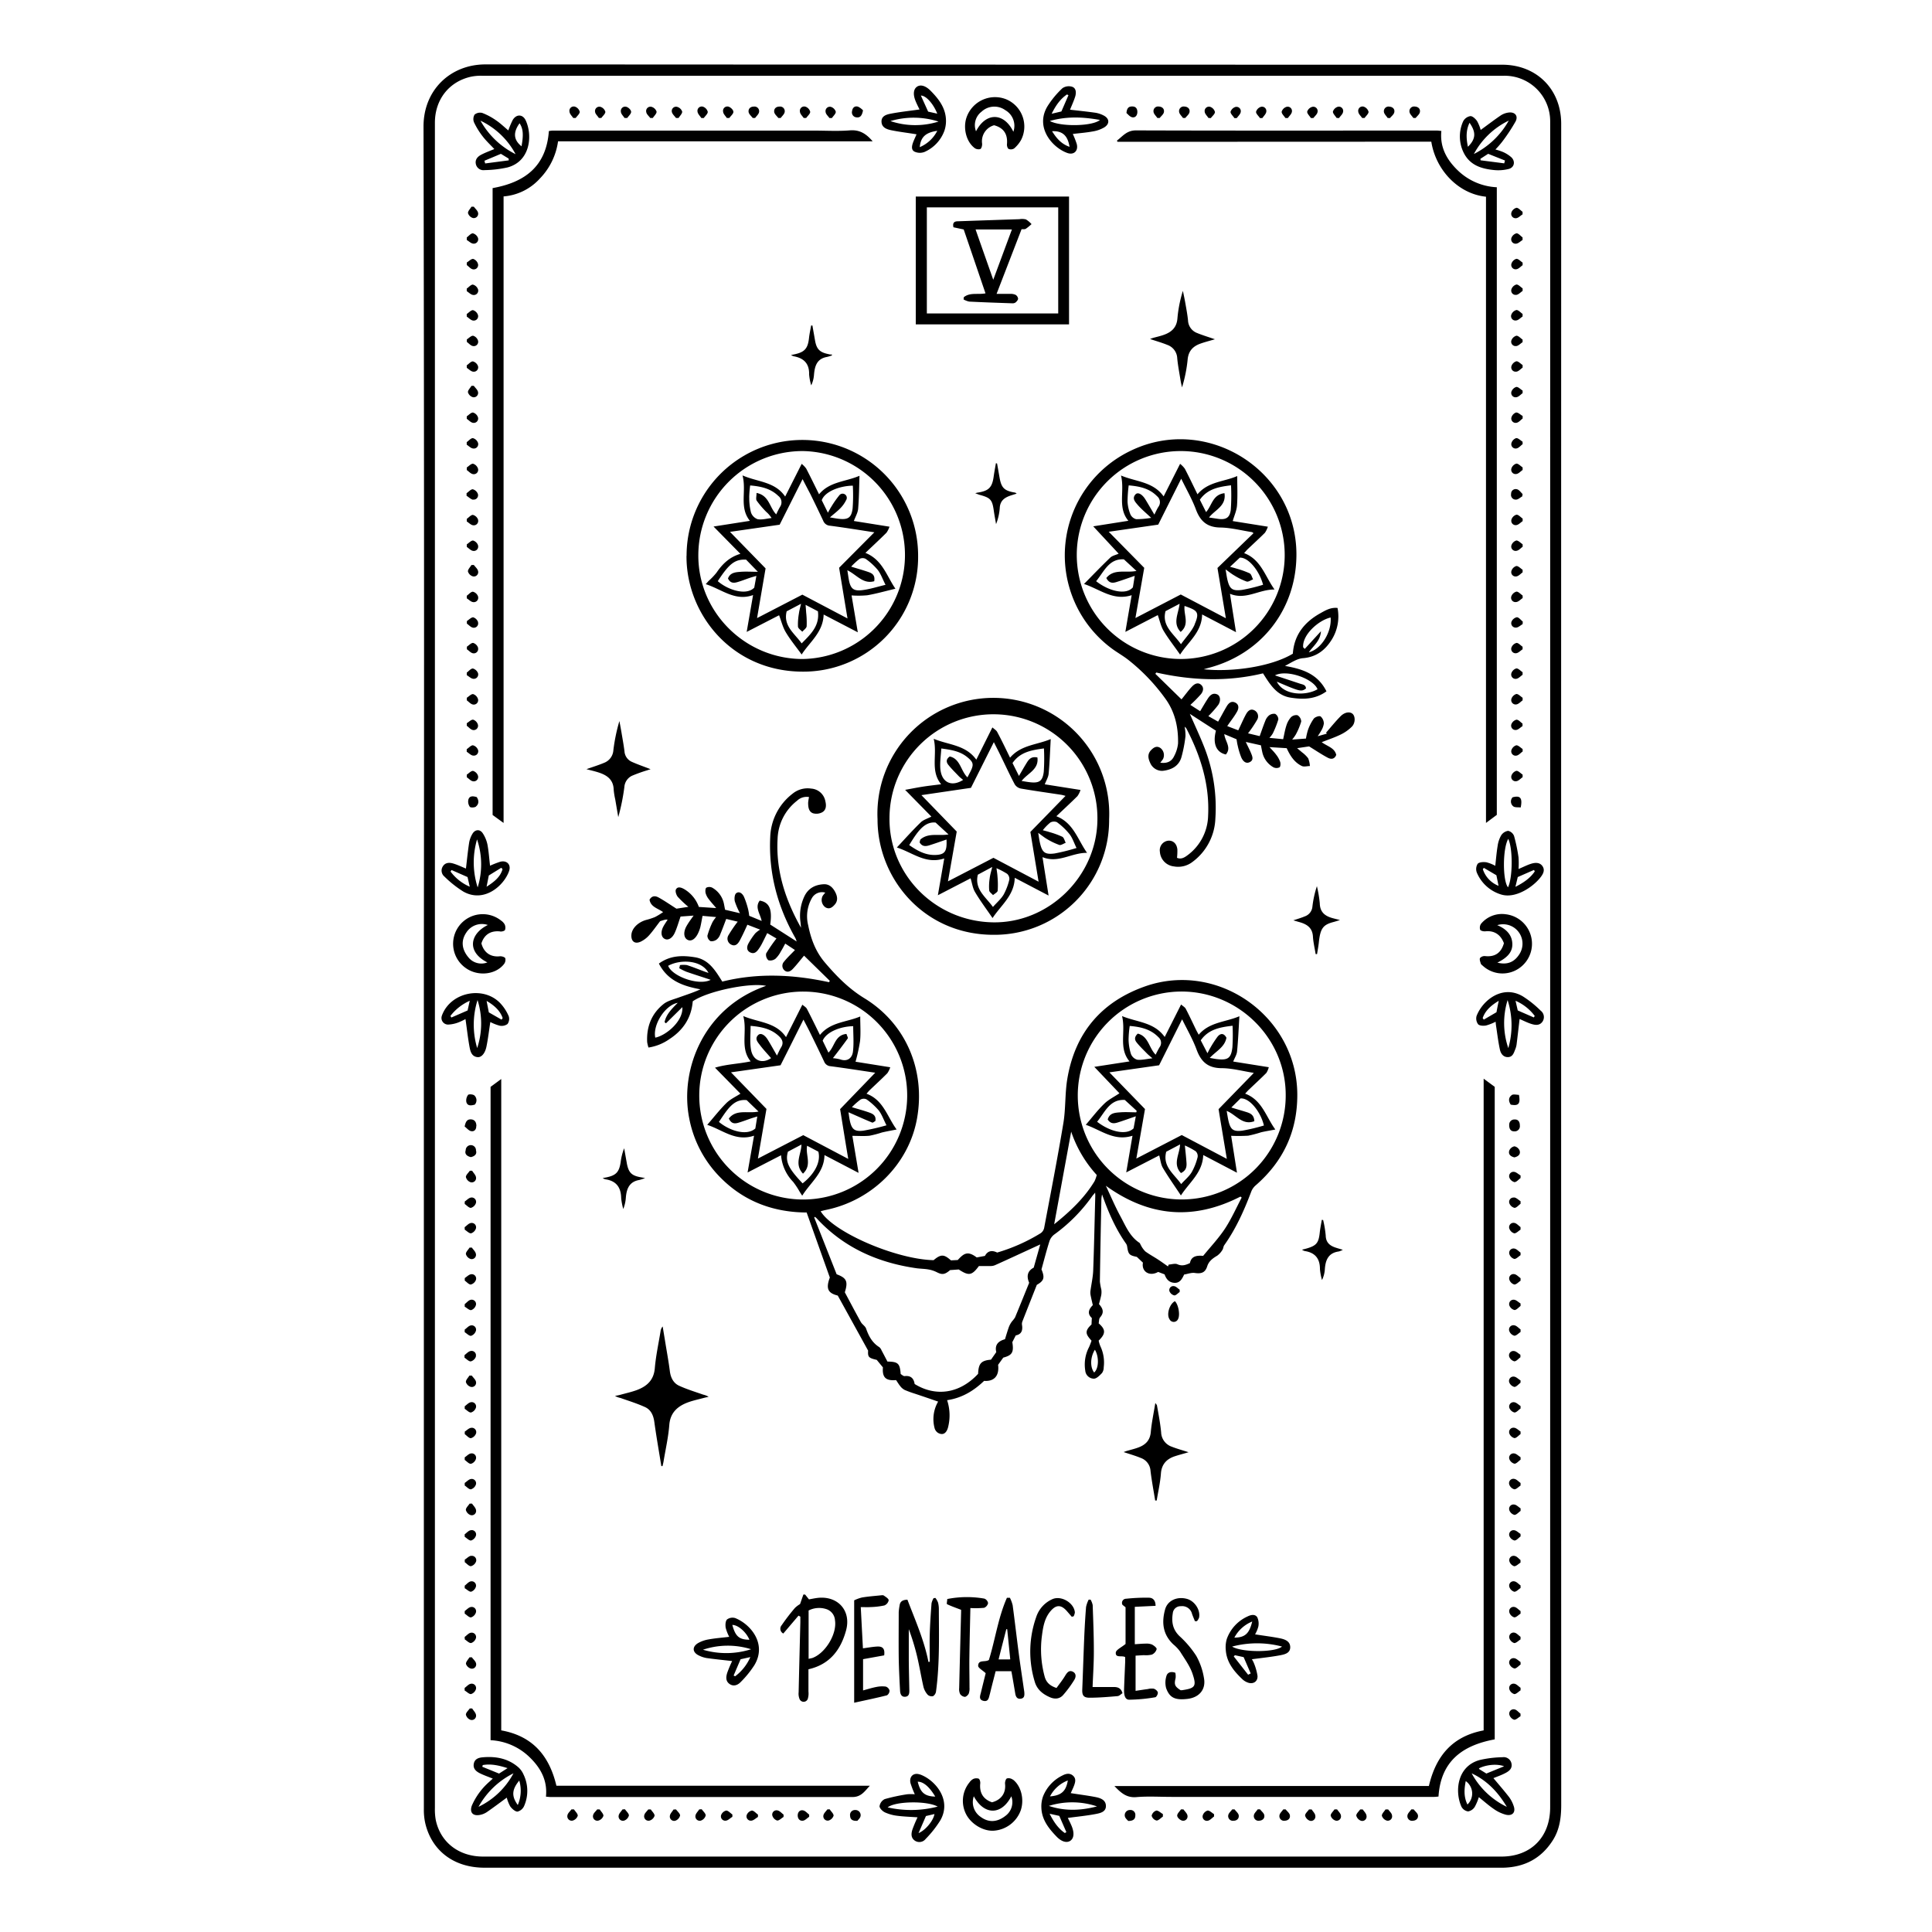 <svg xmlns="http://www.w3.org/2000/svg" viewBox="0 0 750 750"><path d="M606.05,51.39c0-1.19,0-2.38,0-3.58-.12-13.27-9.63-22.69-22.92-22.69q-197.33,0-394.67-.12c-13.66,0-24.08,10-24.05,24.13q.34,163,.13,325.91,0,163.75,0,327.5a23.08,23.08,0,0,0,.61,5.5c2.62,10.62,11.25,17,22.92,17H583.55c8.29-.19,14.8-3.62,19.27-10.67,2.65-4.18,3.24-8.85,3.24-13.7Q606,376,606.05,51.39Zm-4.28,650.24c0,11.55-7.47,19.09-18.94,19.09H187.54c-9.35,0-16.5-5.46-18.36-14.11a22.74,22.74,0,0,1-.35-4.74q0-163.46,0-326.92,0-163.67,0-327.32c0-8.93,5.45-15.94,14-17.85a18.44,18.44,0,0,1,4.14-.37H583.78a17.67,17.67,0,0,1,18,17.8c0,1.52,0,3,0,4.57ZM367.67,543.55c5.78-.84,10.4-3.69,14.36-7.5,3.51.29,6-1.57,5.43-6.23l2-2.79c3.49-.93,4.16-2.08,3.52-6l1.34-2.63c2.29-.43,2.73-2,2.43-4a2.72,2.72,0,0,1,.12-1.36c1.85-4.74,3.73-9.47,5.62-14.26,2.79-1.57,3.17-2.76,1.81-6,1-3.62,1.94-7.28,3.07-10.88a5.52,5.52,0,0,1,1.83-2.62,63.81,63.81,0,0,0,14.65-14.73c.32-.47.72-.89,1.29-1.58,0,.56.05.79.05,1-.26,9.73-.45,19.46-.81,29.19-.1,2.72-.74,5.42-1.09,8.14a5.75,5.75,0,0,0,.13,1.75c.25,1.25.56,2.49.81,3.6-1.8,1.8-2.1,3.43-.38,5-.05.92-.09,1.78-.12,2.51-2.93,2.69-2.11,3.94,0,6.29a25.32,25.32,0,0,1-1,2.57,14.58,14.58,0,0,0-1.43,9.06,3.4,3.4,0,0,0,3.33,3.12c1.08,0,2.26-1.26,3.16-2.18a3.76,3.76,0,0,0,.67-2.23,14.75,14.75,0,0,0-1.27-8.14,11.11,11.11,0,0,1-.69-2.23c2.82-2.7,2.74-4.36,0-6.7.16-.73.08-1.78.57-2.33,1.57-1.79,1.22-3.34-.45-5.13.29-1.13.66-2.36.9-3.62a7.1,7.1,0,0,0,0-2.11,22,22,0,0,1-.55-3.05q.24-16,.59-32a14.67,14.67,0,0,1,.26-1.81c2.49,7.08,5.29,13.43,9.34,19.16a2.56,2.56,0,0,1,.4,1.09c.46,3,.78,3.39,3.76,4l2.37,2.25c-.66,3.42,2.51,5.52,5.9,3.59l2.5.95c.63,1.81,1.67,3.09,3.65,3.27,2.22.21,3.09-1.4,3.94-3.21,1.37-.22,2.82-.8,4.16-.6,2.55.37,4-.15,4.78-2.54.65-2.09,2.18-3.15,3.92-4.19a7.65,7.65,0,0,0,2-2.23c.36-.52.35-1.31.71-1.82,4.57-6.43,7.74-13.55,10.51-20.88a6.18,6.18,0,0,1,1.7-2.36c10.73-9.32,16.2-21,16.15-35.27-.1-30.12-30.54-51.94-59-42-17.09,6-27.34,18.14-30.3,36.06-.92,5.59-.58,11.39-1.5,17-2.27,13.64-4.92,27.21-7.48,40.79a3.36,3.36,0,0,1-1.35,2,69.52,69.52,0,0,1-16.88,7.51c-2-1-3.71-.7-4.74,1.3l-3.2.6c-3.6-2.74-5.06-1.49-7.36,1l-2.65.13c-2.72-2.43-3.9-2.44-6.73-.07-14.73-.35-39-10.89-43.84-19,.66-.17,1.28-.35,1.92-.48,18.1-3.66,32.32-17.88,35.48-35.48,3.37-18.82-4.33-36.89-20.4-46.71-6.08-3.71-10.83-8.56-15.36-13.89-3.64-4.28-5.42-9.17-6.49-14.49a14.21,14.21,0,0,1,1.48-10.56,4.51,4.51,0,0,1,5.17-2.07,12.16,12.16,0,0,0-1,1.23,3.48,3.48,0,0,0,1,4.44c1.61,1,2.8,0,3.77-1.15,1.22-1.49.89-3.15.11-4.68-.92-1.79-2.32-3.21-4.48-3.1-3.31.17-6,1.53-7.51,4.68A17.66,17.66,0,0,0,310.75,358c.08.72.14,1.44.21,2.16-6.07-10.79-9.81-22.15-9.1-34.54a19.52,19.52,0,0,1,7.55-14.77,5.37,5.37,0,0,1,4.66-1.43,15.72,15.72,0,0,0-.35,2.19c0,1.64.19,3.44,1.83,4.08a4.78,4.78,0,0,0,3.64-.37c1.53-.87,1.64-2.58,1.22-4.25a6,6,0,0,0-5.51-4.94,9.23,9.23,0,0,0-7.25,2A22.13,22.13,0,0,0,299,325c-.66,14,2.85,27,9.77,39.16a11.81,11.81,0,0,1,.49,1.32L299,358.91c.84-5.91-.29-8.65-4.08-9.29-2,2.64.2,5.1.76,7.89l-4.84-2a20.38,20.38,0,0,0-.4-2.44,31.41,31.41,0,0,0-1.66-5c-.54-1.12-1.78-2.27-3-1.31-.63.48-.76,2.14-.53,3.12a27.75,27.75,0,0,0,2,4.63l-5.78-1.35c-.17-.89-.3-1.6-.44-2.31a9.33,9.33,0,0,0-4.53-6.25,2.55,2.55,0,0,0-2.3,0c-.4.26-.44,1.43-.28,2.1A6.63,6.63,0,0,0,275.1,349c.86,1.14,1.83,2.2,2.93,3.51l-6.73-.44a13.17,13.17,0,0,0-5.74-6.94c-1.08-.59-2.47-1.13-3.16.15-.35.67.13,2.16.72,2.88a40.38,40.38,0,0,0,4.1,3.87l-4.62.72c-2.58-1.64-4.69-3.11-6.92-4.34-1.18-.65-2.57-.84-3.53.85.46,2.88,3.3,3.36,5.26,4.82a28.47,28.47,0,0,1-3.1,1.9,25.83,25.83,0,0,1-3.55,1.16c-3.15.92-5.48,3.28-5.65,5.74-.18,2.62,1.39,3.77,3.75,2.6a10.55,10.55,0,0,0,3.12-2.4c1.44-1.6,2.67-3.4,4.28-5.48.33-.1,1.14-.37,2-.59a4.39,4.39,0,0,1,.92,0c-.63,1-1.2,1.8-1.66,2.66-1.12,2.08-.89,4.06.51,4.8,1.24.66,2.85-.12,3.86-2.25.91-1.95,1.48-4.07,2.31-6.42l5.06-.37c-.78,1.09-1.25,1.72-1.68,2.37a21.23,21.23,0,0,0-1.23,2c-1.16,2.28-.86,4.42.69,5.1,1.39.62,2.95-.42,4-2.71a14,14,0,0,0,.82-2.24c.33-1.4.56-2.82.87-4.41L278,356a12.58,12.58,0,0,0-1.39,1.94,32.06,32.06,0,0,0-2,5.3,2.49,2.49,0,0,0,1.23,2.12,3.22,3.22,0,0,0,2.43-.68,4.43,4.43,0,0,0,1.32-1.95c.81-1.92,1.52-3.88,2.33-6l4.46,1.06a50.91,50.91,0,0,0-3.54,5.18,2.56,2.56,0,0,0,1.07,3.76c1.56.77,2.56-.35,3.22-1.53,1.07-2,2-4,3-6.23l4.95,1.91a10.86,10.86,0,0,0-1.89,1.44,26.24,26.24,0,0,0-2.73,4.09c-.56,1.13-.71,2.57.74,3.3s2.42-.05,3.22-1.17a17.62,17.62,0,0,0,1.26-2c.72-1.38,1.4-2.8,2.15-4.31l3.59,2.09a58.07,58.07,0,0,0-4,5.81,2.83,2.83,0,0,0,.87,2.64,3.22,3.22,0,0,0,2.77-.61,10.66,10.66,0,0,0,2.09-2.86c.59-.92,1.08-1.91,1.68-3l3.77,2.5c-1.51,1.59-3,2.95-4.25,4.53a2.34,2.34,0,0,0,.24,3.42c1.18.95,2.36.25,3.18-.62,1.45-1.52,2.72-3.19,4.36-5.15l10,9.78-.3.53c-13.81-3-27.63-3.67-41.44-.24-2.7-4.31-5.23-8.57-10.61-9.44-4.87-.8-9.63-.74-14,2.45,3.5,6.79,9.48,8.74,16.13,10-2.82,1.29-5.67,2.17-8.48,3.19-2,.73-4.27,1.25-5.88,2.55-4.64,3.72-6.61,8.8-6.32,14.74a12.6,12.6,0,0,0,.51,2.11,19,19,0,0,0,8.1-3.25c5.39-3.48,8.57-8.34,9.08-14.69,5.71-4,22.43-7.37,28.48-6-24.17,8.35-33.5,32.3-29.89,51.18a44.31,44.31,0,0,0,12.74,23.8c9.17,9,20.43,12.94,32.89,13l9,25.25c-1.66,4.42-.63,6.08,3.08,7L337,524.3c-.14,2.48.16,2.87,3.35,3.6l2.4,2.92c-.32,3.88,1.08,5.28,5.11,4.93.48.7,1,1.6,1.63,2.37a5.2,5.2,0,0,0,1.74,1.47,42.57,42.57,0,0,0,4,1.46c3,1,5.93,2,8.95,3.05a13.59,13.59,0,0,0-1.35,10.39,3.14,3.14,0,0,0,1.33,1.76c1.8,1,3.16.26,3.83-2A18.78,18.78,0,0,0,367.67,543.55Zm57.08-10.75c-1.64-2.08-1.51-6,.29-8.83C426.71,526.74,426.56,531.26,424.75,532.8ZM475.51,477c-2.49,3.76-5.64,7.08-8.45,10.53-2.63-.25-4.63.18-5.13,2.8-1.65.77-3.06,1.26-4.84.46-.93-.42-2.25.05-3.4.12-.09.24-.19.48-.28.71-1.3-.9-2.57-1.83-3.89-2.69-1.62-1.06-3.37-2-4.91-3.13a9.26,9.26,0,0,1-1.7-2.36c-.22-.32-.31-.8-.61-1-3.78-2.51-5.37-6.62-7.39-10.34s-3.76-7.85-5.62-11.79c16.73,12.06,34,13.56,52.26,4.2l.47.38C479.87,469,478,473.22,475.51,477Zm-17.06-92.09c22.27-.1,40.6,18,40.66,40.07a40.36,40.36,0,1,1-40.66-40.07Zm-42.62,54.39a47.15,47.15,0,0,0,9.92,16.82,12.18,12.18,0,0,1-.85,2.43c-4,6.6-9.53,11.78-15.67,16.71C411.44,463.23,413.59,451.53,415.83,439.33ZM254.38,402.81c-1.06-4.86,3.73-12.6,8.72-13.52-2.38,2.4-4.49,4.52-5.12,7.51l.55.45,6.36-6.28C265.3,396.42,258.53,402,254.38,402.81Zm5-27.89c4.59-2.55,12.95-2.38,15.66,2.77-.66-.23-1.09-.36-1.51-.52-2.28-.85-4.54-1.78-6.86-2.52a9.71,9.71,0,0,0-2.7,0c-.09.41-.19.81-.29,1.21a22.92,22.92,0,0,0,2.72,1.35c3,1.06,6.09,2,9.49,3.16C271.23,382.8,260.89,379,259.38,374.92Zm52.39,90.73a40.36,40.36,0,1,1,40.4-40.1A40.42,40.42,0,0,1,311.77,465.65Zm43.29,71.62c-.31-2.1-1.41-3.35-3.87-3.07-.51.06-1.1-.55-1.55-.8-.3-4.12-1-4.79-5.13-4.84-.68-1.28-1.46-2.81-2.28-4.32a3.3,3.3,0,0,0-.87-1.27c-2.74-1.69-4.12-4.27-5.14-7.2-.35-1-1.52-1.62-2.05-2.57-2.16-3.87-4.21-7.8-6.21-11.53,1.31-4.2.72-5.56-3.18-7-2.84-7.19-5.77-14.63-8.71-22.06l.26-.23a5,5,0,0,1,.62.49c10.46,11.39,23.68,17.27,38.76,19.45,1.57.22,3.18.21,4.73.49a11.47,11.47,0,0,1,3.29,1.09c2,1,3,.95,5.1-.85l3.36-.24c3.87,2.54,5.08,2.39,7.82-1.34,1.32,0,3,0,4.66,0a4.16,4.16,0,0,0,1.52-.3c2.27-1,4.52-2.05,6.78-3.08l10.85-5c-.87,3.1-1.69,6-2.53,9-2.36,1.26-2.91,3.21-1.77,5.88-1.79,4.41-3.61,8.95-5.49,13.47a11,11,0,0,1-1.18,1.53,9.79,9.79,0,0,0-1.14,2c-.6,1.64-1.08,3.33-1.58,4.92-2.81.77-4,2.34-3.38,5l-2.05,2.93c-3.84.35-4.83,1.46-5,5.5C372.49,541.08,363.19,542.29,355.06,537.27ZM525.15,277.19c-1-1-3-.84-4.66.78-2,2-3.83,4.29-5.72,6.46l.32.37-3.57,1a21.9,21.9,0,0,0,1.28-2,7.38,7.38,0,0,0,1.11-2.91,3.68,3.68,0,0,0-1.25-2.77c-.54-.34-2.16.22-2.66.87a17.73,17.73,0,0,0-2.24,4.35,24.58,24.58,0,0,0-.79,3.37l-5.35.39a15.2,15.2,0,0,0,1.4-1.95,25.73,25.73,0,0,0,2.11-5.05,3,3,0,0,0-1.43-2.45,2.92,2.92,0,0,0-2.55.79,8.62,8.62,0,0,0-1.79,3.25c-.55,1.66-.82,3.42-1.24,5.26l-5.34-.51a10.14,10.14,0,0,0,1.31-1.7,36.88,36.88,0,0,0,2.16-5.46,2.54,2.54,0,0,0-1.21-2.15,3.1,3.1,0,0,0-2.44.63,4.93,4.93,0,0,0-1.43,2.11c-.76,1.87-1.4,3.79-2.16,5.89l-4.53-1.08a45.29,45.29,0,0,0,3.49-5.18,2.61,2.61,0,0,0-1.07-3.78c-1.56-.75-2.56.4-3.21,1.57-1.06,1.95-1.92,4-3,6.22l-4.28-1.64c1.35-2,2.75-3.7,3.82-5.63.65-1.15.86-2.7-.67-3.48s-2.58.16-3.32,1.38c-1.15,1.92-2.18,3.91-3.37,6l-3.79-2.14a40.94,40.94,0,0,0,3.85-4.36c1.1-1.65.78-3.54-.4-4.07-1.71-.75-2.78.31-3.63,1.58-1,1.54-1.93,3.14-3,4.94l-3.8-2.45a52.39,52.39,0,0,0,4.14-4.2c.83-1.05,1.25-2.52,0-3.62s-2.57-.28-3.48.67c-1.38,1.46-2.56,3.12-4.1,5l-10.15-9.91.34-.51c13.81,3.11,27.65,3.66,41.45.32,2.72,4.29,5.26,8.55,10.63,9.42,4.88.79,9.64.73,14-2.43-3.44-6.91-9.51-8.7-16.1-9.87,2.3-1.18,4.54-2.78,6.88-3,5.37-.41,8.88-3.23,11.45-7.5a17.06,17.06,0,0,0,2.07-12c-2.61-.29-4.63.9-6.58,2-6.25,3.44-10.28,8.46-10.77,15.75-8.07,4.9-23.16,7.25-34.61,6.05,1-.29,1.5-.44,2-.57,20.55-5.43,34-22.85,34-44,0-32.68-34.69-54.47-64.15-40.35a45,45,0,0,0-7.89,76.59c2.1,1.61,4.44,2.9,6.54,4.5a74.51,74.51,0,0,1,14.45,15c3.87,5.21,5.23,11.24,5.1,17.6a13.32,13.32,0,0,1-1.49,4.88c-1,2.19-2.83,3-5.42,2.6a11.85,11.85,0,0,0,1.07-1.4,3.47,3.47,0,0,0-1-4.28c-1.47-1-2.64-.21-3.66.85-1.42,1.48-1.13,3.16-.37,4.81a5.06,5.06,0,0,0,4.81,3.21c3.4-.36,6.26-1.74,7.33-5.17a52.45,52.45,0,0,0,1.61-8.28,16.49,16.49,0,0,0-.34-3.7c.39.36.57.46.65.62,5.54,10.62,9.08,21.77,8.48,33.89A19.63,19.63,0,0,1,461,332c-1.22.92-2.53,1.68-4.09,1a22.87,22.87,0,0,0,.14-3.25c-.22-2.26-1.7-3.58-3.61-3.39a3.71,3.71,0,0,0-3.17,4.29,6.1,6.1,0,0,0,5.45,5.69,9.1,9.1,0,0,0,7.14-1.7,21.91,21.91,0,0,0,8.94-16.81,64.13,64.13,0,0,0-4.19-27.48c-1.76-4.53-3.85-8.93-5.72-13.23l10.14,6.54c-1.32,4.93.06,8.39,3.84,9.23,2.33-2.67-.35-5.17-.6-7.91l4.75,2c.16.89.25,1.68.45,2.44a28.12,28.12,0,0,0,1.43,4.7c.59,1.25,1.68,2.55,3.3,1.71s.92-2.31.42-3.54-1.24-2.6-2-4.27l5.87,1.31c.19,1,.35,1.82.53,2.66a8.9,8.9,0,0,0,4.36,5.89,2.67,2.67,0,0,0,2.31,0c.4-.24.48-1.45.28-2.09a9.69,9.69,0,0,0-1.52-2.76c-.72-1-1.6-1.86-2.63-3l6.67.41c1.31,2.85,2.94,5.53,5.9,6.93.86.4,2.06,0,3.11,0a9.42,9.42,0,0,0-.67-3,11.67,11.67,0,0,0-2.41-2.34c-.54-.48-1.11-.93-1.88-1.59l4.65-.69c2.75,1.69,4.92,3.17,7.24,4.39,1.21.65,2.6.69,3.3-1.09-.63-2.73-3.33-3.25-5.65-4.93,2.67-1.05,5-1.82,7.25-2.91a16.06,16.06,0,0,0,4.46-3.12C526.18,280.66,526.15,278.19,525.15,277.19Zm-8.6-37.48c.48,5.63-3.65,12.33-8.46,13.51,1.75-2.54,4.46-4.36,4.7-8.17l-6.29,6.86-.62-.64C505.5,246.45,511.86,240.77,516.55,239.71Zm-5.09,27.86c-4.48,2.62-13.12,2.48-15.8-2.95,9,3.86,9.49,4,11.32,2.66-.07-1.49-1.33-1.55-2.35-1.89l-9.69-3.21C499.55,259.75,509.91,263.5,511.46,267.57ZM418,215.4a40.36,40.36,0,1,1,40.28,40.42A40.43,40.43,0,0,1,418,215.4ZM580.25,421.91l-4.3-3.17v253c-12.21,2.28-18.55,10-21.26,21.59H432.61c2.52,2.65,4.72,4.63,8.51,4.31,4.53-.39,9.13-.09,13.69-.09l101.95,0c.58,0,1.15-.09,1.66-.13.89-13.78,9.33-19.89,21.83-22.2ZM194.58,671.73V418.87l-4.14,3.05V675.54a23.39,23.39,0,0,1,15.32,6.77c4.25,4.16,6.81,9,6.18,15.15.87.07,1.32.14,1.78.14q58.62,0,117.24,0c3.4,0,4.78-2.35,6.71-4.37H216C213.26,681.67,206.86,673.93,194.58,671.73ZM555.63,55c1.75,11.06,10.53,20.28,21.23,21.36v243.1l4.2-3.13V72.69A23.35,23.35,0,0,1,565.76,66c-4.26-4.16-6.85-9-6.22-15.16-.83-.08-1.28-.16-1.74-.16-38.94,0-77.89.07-116.84-.06-3.58,0-5.12,2.27-7.34,3.94l.15.49ZM191.23,316.37l4.26,3.1V76.25a21.26,21.26,0,0,0,14.14-7,25.78,25.78,0,0,0,7-14.38H338.77c-2.47-2.91-5-4.57-8.86-4.26-4.61.37-9.27.09-13.9.09l-101.55,0a10.05,10.05,0,0,0-1.39.18c-1,13.76-9.36,19.9-21.84,22.14ZM266.5,215.73c-.18,22.46,17.41,44.91,45,45a44.51,44.51,0,0,0,44.91-45,44.94,44.94,0,1,0-89.88,0Zm45.2-40.63a40.37,40.37,0,0,1-.28,80.73c-22.32-.12-40.46-18.29-40.33-40.4A40.48,40.48,0,0,1,311.7,175.1Zm74.07,187.79A44.49,44.49,0,0,0,430.56,318a45,45,0,1,0-89.9.06C340.62,340.91,358.56,362.94,385.77,362.89ZM345.3,317.41a40.36,40.36,0,1,1,80.71,1.1c-.37,21.85-18.95,39.94-40.62,39.54C362.92,357.64,345,339.44,345.3,317.41ZM415,76.3h-59.5v49.63H415Zm-4.2,45.39h-51V80.49h51ZM263.75,538c-2.3-1-3.39-3.15-3.72-5.73-.49-3.86-1.21-7.7-1.83-11.55-.31-1.93-.64-3.86-.95-5.79a3.36,3.36,0,0,0-.82,1.87c-.78,4.76-1.82,9.51-2.23,14.31-.38,4.61-3,7-6.9,8.48-2.09.78-4.3,1.26-6.46,1.86-.69.19-1.4.31-2.1.46a7.93,7.93,0,0,0,2.16.79c3.16,1.12,6.38,2.11,9.42,3.49,2.31,1,3.32,3.16,3.68,5.74.79,5.75,1.8,11.47,2.73,17.21h.46c.13-.56.28-1.12.38-1.69.78-4.76,1.88-9.5,2.25-14.29s3.24-7.3,7.34-8.8c2-.72,4.06-1.15,6.1-1.7.61-.16,1.22-.28,1.83-.42a6.74,6.74,0,0,0-2.1-.84C269.89,540.32,266.73,539.35,263.75,538Zm88.51,83c-2.05.06-2.87.82-3.05,2.3a22.24,22.24,0,0,0-.33,2.55c0,5.82-.06,11.65,0,17.47.07,4.36.29,8.73.53,13.09.07,1.13.48,2.4,2,2.27s1.61-1.36,1.59-2.55c-.07-3.84-.18-7.68-.21-11.52,0-4.06,0-8.12,0-12.18A90,90,0,0,1,356,642.93c.95,4,1.59,8,2.51,12a7.28,7.28,0,0,0,1.65,3,2.31,2.31,0,0,0,2.09.5,2.62,2.62,0,0,0,1.12-1.86c1.42-10.54,1.13-21.13,1.09-31.72a10.15,10.15,0,0,0-.32-2.75,7.24,7.24,0,0,0-1-1.78l-.73.09a7.25,7.25,0,0,0-.79,2c-.29,3.89-.56,7.78-.68,11.68-.11,3.66,0,7.32,0,11l-.52.07C358.77,636.73,355.28,628.93,352.26,621ZM328.42,633c2.18-7.86-3.34-13.77-11.38-12.65-1,.14-2.07.36-3,.53L312.54,619l-.67,0c-.42,1.22-.85,2.44-1.29,3.7a10.33,10.33,0,0,0-2,1.51,78.55,78.55,0,0,0-5.13,6.69,2.07,2.07,0,0,0,.63,3.23l5.9-6.94.71.39c0,.71,0,1.42,0,2.13-.22,9.07-.46,18.14-.66,27.21a5.49,5.49,0,0,0,.31,2.51,1.71,1.71,0,0,0,3.32-.23,7.17,7.17,0,0,0,.18-2.55c0-2.89,0-5.78,0-8.64C322.13,646.14,326.37,640.44,328.42,633Zm-13.28,10.67c-.3.1-.62.15-1.24.29V625.19a9,9,0,0,1,7.1-.46,4.87,4.87,0,0,1,3.14,4.24C325,634.33,320.3,642,315.14,643.71Zm82.2,11.17c-.62-4.31-1.29-8.62-1.86-13-.82-6.23-1.53-12.47-2.37-18.7a14,14,0,0,0-1.07-2.89l-1.15,0c-3.43,7.75-4.54,16.25-7,24.14-1.45,1-4.12-.27-4.17,2.28,0,.83,1.68,1.7,2.92,2.86-.51,2.09-1.19,4.77-1.83,7.45-.3,1.26-1,2.81.93,3.28s2.11-1.14,2.46-2.42c.25-.9.44-1.8.67-2.7.53-2.1,1.08-4.19,1.64-6.39h6.1c.15.81.29,1.52.41,2.23q.56,3.23,1.1,6.45c.21,1.25.72,2.22,2.18,2s1.4-1.4,1.34-2.48C397.57,656.32,397.45,655.6,397.34,654.88Zm-9.69-10.66c1-4,2-7.85,3-11.73h.34c.4,3.85.79,7.7,1.19,11.72ZM271,637.84c-2.4,1.44-2.22,3.61.29,4.81a10.73,10.73,0,0,0,3,1c3.3.46,6.62.79,9.93,1.17a49,49,0,0,0-1.91,4.55c-.48,1.54-.69,3.22.89,4.34s3.21.43,4.31-.72a38.83,38.83,0,0,0,5.33-6.56c4.93-8.16-1.27-15.79-7.39-18.28a3.59,3.59,0,0,0-3.21.52c-.64.63-.7,2.15-.53,3.21a16.62,16.62,0,0,0,1.37,3.54c-2.78.33-5.41.53-8,1A12.36,12.36,0,0,0,271,637.84Zm14.37,12.9-.58-.3q1.35-3.15,2.71-6.32l3.78-.84A18.64,18.64,0,0,1,285.37,650.74Zm5.55-14.2c-4.08,0-5.47-1.44-6.63-5.74C286.48,630.77,289.7,633.56,290.92,636.54Zm.66,3.69a31.83,31.83,0,0,1-18.69.19A30.37,30.37,0,0,1,291.58,640.23Zm133.78,57.4c-3.16-.62-6.36-1-9.7-1.54.44-1,.92-1.92,1.28-2.91.5-1.33.87-2.73-.39-3.86s-2.77-.79-4.09-.09a15.27,15.27,0,0,0-7.54,8.1,11.5,11.5,0,0,0-.66,4.44c.15,4.61,2.82,8,5.84,11.13,2,2.12,4.07,2.62,5.43,1.66s1.59-3,.49-5.68c-.48-1.16-1.07-2.29-1.49-3.17,3.73-.5,7.35-.85,10.9-1.53,1.74-.34,4-.83,3.88-3.25C429.21,698.71,427.19,698,425.36,697.63Zm-10.83-6.46c-.71,4.24-2.56,5.84-6.92,6.19A13.08,13.08,0,0,1,414.53,691.17Zm-1.16,20.41c-2.59-1.8-4.31-4.31-5.91-7.49l3.75.83,2.75,6.31Zm-6.2-10.53a30.26,30.26,0,0,1,18.68.19C419.59,702.89,413.36,703.14,407.17,701.05ZM346.05,50.57c3.16.65,6.36,1,9.75,1.57-.42,1-.91,2-1.29,3-.5,1.35-.93,3,.53,3.74a5,5,0,0,0,3.84.11,14.36,14.36,0,0,0,7.7-8.14,11.65,11.65,0,0,0,.64-4.43c-.19-4.67-2.91-8.11-6-11.23-2-2-3.94-2.45-5.27-1.51s-1.58,2.93-.55,5.48c.5,1.24,1.12,2.43,1.55,3.34-3.76.53-7.42.92-11,1.6-1.7.32-3.82.85-3.75,3.14S344.24,50.2,346.05,50.57Zm11,6.55c.35-3.93,2.3-5.69,6.8-6.34A13.53,13.53,0,0,1,357.05,57.12Zm6.78-13-3.53-.79-2.82-6.23C359.47,37.06,362.33,40.29,363.83,44.09Zm.46,3.09A30.25,30.25,0,0,1,345.66,47,31.72,31.72,0,0,1,364.29,47.18Zm-7.23,641.63c-2.49-.85-4.25.91-3.58,3.47a39.75,39.75,0,0,0,1.64,4.23,17.31,17.31,0,0,0-3,0,72.42,72.42,0,0,0-8.68,1.87,3.67,3.67,0,0,0-2,2.78c0,.81,1.23,2,2.17,2.41a16.21,16.21,0,0,0,4.77,1.29c2.58.33,5.19.4,7.81.59a50.81,50.81,0,0,0-2,4.77c-.48,1.54-.64,3.23,1,4.32a3.11,3.11,0,0,0,4.16-.71,41.82,41.82,0,0,0,5.72-7.26C369.67,698.46,362.7,690.74,357.06,688.81Zm-.5,22.81,2.89-6.67,3.3-.77C362.43,706.59,359.36,710.49,356.56,711.62Zm-12-10c2.93-2.45,15.29-2.66,19.45-.33A41.16,41.16,0,0,1,344.53,701.61Zm11.71-10c2.21,0,4.54,2,6.79,5.78C358.67,697.35,357.22,695.56,356.24,691.59ZM172.52,340.27a42.39,42.39,0,0,0,7.37,5.85c8.11,4.55,15.82-2.4,17.74-8,.85-2.5-.9-4.25-3.45-3.59a36.29,36.29,0,0,0-3.94,1.54c-.34-2.8-.51-5.51-1-8.15a12.65,12.65,0,0,0-1.87-4.5c-1.13-1.65-3-1.44-4,.32a9.83,9.83,0,0,0-1.24,3.32c-.52,3.36-.85,6.75-1.25,10.11-1.5-.6-3.15-1.42-4.89-1.94-1.48-.45-3.1-.47-4.08,1.09A3,3,0,0,0,172.52,340.27Zm17.23-.41,4.86-3,.47.57c-.89,3.09-3.27,4.91-6.19,6.8C189.2,342.68,189.43,341.47,189.75,339.86Zm-4.56-14a30.25,30.25,0,0,1,.24,18.63A31.72,31.72,0,0,1,185.19,325.86Zm-9.9,11.88,6.21,2.73c.28,1.23.53,2.3.86,3.75a18.28,18.28,0,0,1-7.46-5.89Zm7,68.76c.32,1.69.81,3.64,3.08,3.88,1.46.16,2.89-1.36,3.45-4,.66-3.14,1-6.35,1.53-9.63a17.51,17.51,0,0,0,3.67,1.43,3.88,3.88,0,0,0,3-.66,3.43,3.43,0,0,0,.48-3,17.31,17.31,0,0,0-2.91-4.65c-6.28-7.25-19.12-5.06-22.83,3.83a3.78,3.78,0,0,0-.21.56,2.56,2.56,0,0,0,2.42,3.48,12.74,12.74,0,0,0,3.83-.78,21.48,21.48,0,0,0,2.9-1.36C181.24,399.24,181.62,402.9,182.29,406.5Zm12.85-11.29-.44.61L189.76,393c-.33-1.71-.57-2.92-.86-4.45C191.85,390.29,194.08,392.23,195.14,395.21Zm-9.76-7a30.21,30.21,0,0,1-.14,18.64A31.75,31.75,0,0,1,185.38,388.23ZM175.22,395l-.36-.62a19.26,19.26,0,0,1,7.5-5.88c-.32,1.4-.55,2.45-.84,3.76Zm414.27-62.18a66.29,66.29,0,0,0-1.73-8.29,3.28,3.28,0,0,0-2.29-2,3.89,3.89,0,0,0-2.72,1.76,11.31,11.31,0,0,0-1.37,4.09c-.42,2.52-.62,5.07-.92,7.73a14.28,14.28,0,0,0-3.46-1.38c-1.12-.15-2.74-.09-3.36.59a3.83,3.83,0,0,0-.34,3.41,14.9,14.9,0,0,0,9.56,8.55c5.53,1.63,12.35-3,15.26-6.82.94-1.24,1.7-2.67.69-4.19s-2.77-1.46-4.31-1-3.14,1.29-5,2.07A32.09,32.09,0,0,0,589.49,332.81Zm-13.85,4.62.38-.54,4.88,2.87.84,4.11A10.38,10.38,0,0,1,575.64,337.43Zm9.76,7c-2.11-2.58-2.11-15,.1-18.79C587.35,329.48,587.23,340.82,585.4,344.47Zm10.09-6.73.31.56c-1.78,2.63-4.3,4.36-7.52,6,.37-1.54.62-2.56.91-3.8Zm-94.63,301.6c-.08-2.23-2.11-2.94-3.92-3.31-3.16-.64-6.37-1-9.72-1.55a12.24,12.24,0,0,0,1.26-3,5.83,5.83,0,0,0-.42-3.64c-.88-1.33-2.51-.93-3.8-.29a15.2,15.2,0,0,0-8,8.67,11.07,11.07,0,0,0-.42,4.26c.3,4.89,3.21,8.37,6.58,11.55a6.11,6.11,0,0,0,1.85,1.12c2.13.87,4.08-.32,3.89-2.6a22.38,22.38,0,0,0-1.39-4.89,9.9,9.9,0,0,0-.79-1.51c3.71-.5,7.36-.87,11-1.55C498.71,642.23,500.94,641.75,500.86,639.34Zm-14.74-9.87c-1.09,4.44-2.58,6.28-6.94,6.28A13.59,13.59,0,0,1,486.12,629.47Zm-1.6,20.69-5.57-7.1.44-.48,3.39.75,2.74,6.33Zm-6.18-10.94a37.84,37.84,0,0,1,19.34,0C495,641.54,482.08,641.5,478.34,639.22ZM598.09,392.34a41,41,0,0,0-6.89-5.53c-8-4.77-15.74,1.61-18,7.6a3.75,3.75,0,0,0,.6,3.2c.56.61,2.06.67,3.06.49a18.77,18.77,0,0,0,3.74-1.47c.06.58.08,1,.15,1.46.48,3.12.84,6.27,1.51,9.35.32,1.47,1.23,2.93,3.06,2.93s2.32-1.51,2.84-2.89a8,8,0,0,0,.56-1.9c.42-3.32.79-6.65,1.19-10,1.49.63,3,1.43,4.63,1.93s3.23.63,4.31-1A3.13,3.13,0,0,0,598.09,392.34Zm-17.17.61L576,395.82l-.43-.61c1.07-3,3.29-4.92,6.25-6.7C581.49,390,581.25,391.24,580.92,393Zm4.6,13.92a30.1,30.1,0,0,1-.27-18.63A31.88,31.88,0,0,1,585.52,406.87Zm9.89-11.9-6.22-2.72c-.28-1.22-.53-2.29-.86-3.75a18.44,18.44,0,0,1,7.46,5.89ZM414.32,59.38c2.58.93,4.38-.87,3.66-3.52A33.41,33.41,0,0,0,416.46,52c2.69-.32,5.32-.52,7.89-1a12.9,12.9,0,0,0,4.26-1.51c2.3-1.39,2.12-3.54-.28-4.71a10.54,10.54,0,0,0-3-1c-3.31-.47-6.65-.81-9.94-1.19.61-1.56,1.43-3.29,2-5.1.43-1.44.42-3.24-1.16-3.8a4.38,4.38,0,0,0-3.78.54,35.33,35.33,0,0,0-5.87,7.11C401.73,49.53,408.55,57.31,414.32,59.38Zm-.11-22.72.56.3c-.92,2.12-1.84,4.25-2.74,6.31l-3.78.89C409.82,41,411.55,38.46,414.21,36.66ZM427,46.56c-2.86,2.49-15.24,2.72-19.47.4C414.15,45.1,420.37,45.38,427,46.56ZM415.2,57c-3.21-1.1-5.11-3.37-6.79-6.06C412.64,50.73,414.52,52.85,415.2,57Zm21.15,599.13c0,1.58.24,3.64,1.93,3.69a62.61,62.61,0,0,0,10.19-.95c.45-.06,1.09-1.26,1-1.84s-.9-1.26-1.53-1.47a5.74,5.74,0,0,0-2.35.13c-1.61.21-3.22.47-4.76.7V642.72l3.2-.19a10.07,10.07,0,0,0,3.14-.22,3.35,3.35,0,0,0,1.84-2.12c.08-.51-1.09-1.43-1.87-1.81a5.92,5.92,0,0,0-2.54-.32c-1.22,0-2.44.13-4.07.23V623.77l8.06-.39c0-1.89-.84-3.11-2.54-3.15a71.33,71.33,0,0,0-8.88.4,1.6,1.6,0,0,0-1.42,2.37l1.19.94v14.24c-1.62,1.35-3.7,2.27-3.79,3.34-.18,2.24,2.39,1,3.64,1.77,0,.61,0,1.26,0,1.91C436.64,648.84,436.46,652.48,436.35,656.11ZM585.81,697.6c-1.94-2.49-4-4.87-6.07-7.33,1.45-.59,3.14-1.17,4.71-2s2.7-1.86,2.29-3.75a3.09,3.09,0,0,0-3.47-2.37,42.86,42.86,0,0,0-8.78,1.07c-8.94,2.39-9.82,12.35-7.12,18.22a3.47,3.47,0,0,0,2.55,1.75,3.87,3.87,0,0,0,2.56-1.73,20,20,0,0,0,1.6-3.81c1.95,1.56,3.81,3.24,5.86,4.63a14.5,14.5,0,0,0,4.6,2.18c2.65.63,4-1,3-3.56A12.23,12.23,0,0,0,585.81,697.6Zm-1.92-11.93L577,688.49c-1-.64-1.88-1.16-2.71-1.69-.09-.06-.11-.21-.17-.32C576.82,685.08,581.09,684.6,583.89,685.67Zm-14.23,14.84c-1.48-3-1.27-6-.66-9.09A5.89,5.89,0,0,1,569.66,700.51Zm1.64-12.1c6,2.78,10.29,7.37,13.64,13A30.58,30.58,0,0,1,571.3,688.41ZM187.46,53.05c1.35,1.75,3,3.26,4.43,4.81-1.71.73-3.46,1.35-5.08,2.2-1.41.74-2.48,1.9-2.07,3.68a3,3,0,0,0,3.33,2.3A44,44,0,0,0,197,65c8.93-2.38,9.78-12.44,7.08-18.26-1.16-2.48-3.69-2.5-5.07-.11a34.14,34.14,0,0,0-1.68,4c-1.58-1.32-3.06-2.76-4.74-3.9a24.75,24.75,0,0,0-5.36-2.88,3.35,3.35,0,0,0-3,.64,3.41,3.41,0,0,0-.22,3A29.47,29.47,0,0,0,187.46,53.05Zm.88,10.4c-.09-.35-.18-.7-.28-1.05l6.39-2.68,3,1.84.05.69Zm13.36-15.6c1.38,2.1,1.58,4.43.75,8.94C199.32,54.29,199.15,51.37,201.7,47.85Zm-1.56,12a32,32,0,0,1-13.62-13A29.94,29.94,0,0,1,200.14,59.84ZM579.86,66a16.49,16.49,0,0,0,5.86-.42c2.19-.6,2.62-3,.95-4.55a12.5,12.5,0,0,0-3.15-2,23.66,23.66,0,0,0-3-1,38.21,38.21,0,0,0,2.62-3,68.93,68.93,0,0,0,5.21-7.89c1.13-2.19-.31-3.8-2.78-3.44a7.25,7.25,0,0,0-2.94,1.08c-2.66,1.81-5.22,3.76-7.83,5.67A15.56,15.56,0,0,0,573.4,47c-.61-.88-1.79-2-2.64-1.92A3.88,3.88,0,0,0,568,47.09a14.2,14.2,0,0,0,.52,12.8C571,64.27,575.31,65.54,579.86,66Zm4.37-3.69c-.1.37-.19.74-.29,1.1l-9.18-1.18-.06-.59,3-1.93Zm1.49-15.53a31.86,31.86,0,0,1-13.56,13A30.29,30.29,0,0,1,585.72,46.81Zm-15.25.87c2.27,3.28,2.82,6-.63,9.32C569.18,53.73,569,50.71,570.47,47.68ZM201.35,686.17c-3.94-3.5-8.72-4.42-13.81-4-1.62.12-3.24.56-3.61,2.5s.92,3,2.37,3.72,3.23,1.35,5,2.06c-.48.43-.91.82-1.33,1.22a26.22,26.22,0,0,0-6.77,9.19c-1,2.64.29,4.22,3.08,3.69a7.2,7.2,0,0,0,2.72-1.1c2.6-1.79,5.12-3.7,7.73-5.61a14.11,14.11,0,0,0,1.36,3.43c.67.9,1.88,2,2.8,2A3.86,3.86,0,0,0,203.5,701a14.57,14.57,0,0,0-.25-12.1A8.26,8.26,0,0,0,201.35,686.17Zm-14.13-.32.19-.65c3.19-.57,6.24.12,9.62,1.19l-3.3,2.11Zm-1.46,15.55a31.61,31.61,0,0,1,13.57-13A30.08,30.08,0,0,1,185.76,701.4Zm15.25-.69c-2.51-3.46-2.31-6,.57-9.5A14,14,0,0,1,201,700.71Zm255.25-51.34c-1.85-.69-3.11,0-3.44,1.22a8.4,8.4,0,0,0-.13,4.73c1.35,3.8,3.54,4.74,8.28,4.19,4.51-.53,7.21-3.6,6.42-8a26.23,26.23,0,0,0-3-8.7,38.65,38.65,0,0,0-6.52-7.68c-2.65-2.57-3.14-5.51-2.59-8.9a3,3,0,0,1,3.13-2.7,3.92,3.92,0,0,1,4.34,3c.34.95.74,1.88,1.12,2.81l.78,0a4.84,4.84,0,0,0,.82-1.36c.63-3-1.75-6.55-4.79-7.32-3.85-1-7.43.72-8.37,4.05-1.45,5.15-.9,9.84,3.23,13.69a14.81,14.81,0,0,1,2.58,2.74c1.73,2.79,3.76,5.51,4.8,8.56,1.7,5,1,5.68-4.09,6.44a4.48,4.48,0,0,1-.52,0c-2.31-1.49-2.55-2.2-1.94-4.74A6.61,6.61,0,0,0,456.26,649.37Zm-78-591.95a2.69,2.69,0,0,0,2.28.45c.49-.23.79-1.41.71-2.13a6.46,6.46,0,0,1,4.65-7.12c3.73,1,5.36,3.47,5,7.36-.06.62.23,1.63.66,1.84a2.35,2.35,0,0,0,2.12-.19,12.36,12.36,0,0,0,2.73-3.35,11.45,11.45,0,0,0-6-15.81,11.7,11.7,0,0,0-15.23,7.19C373.8,49.83,375.12,55,378.29,57.42Zm2.71-14a7.27,7.27,0,0,1,9.31-.64,7,7,0,0,1,3.11,8.37c-3.74-7.7-10.78-7.51-14.5-.18A6.58,6.58,0,0,1,381,43.38Zm12.21,647.44a2.73,2.73,0,0,0-2.28-.48c-.49.22-.82,1.41-.74,2.11.39,3.54-1.45,6.22-5.07,7.16-3.42-1.19-4.93-3.7-4.56-7.33.07-.62-.19-1.64-.62-1.85a3,3,0,0,0-2.16.15,4.53,4.53,0,0,0-1.43,1.34,11.33,11.33,0,0,0-1.29,12.3c2,3.92,6.81,6.74,10.89,6.4a12,12,0,0,0,10.37-8C397.68,698.42,396.38,693.25,393.21,690.82Zm-3.14,14.27c-3.16,2.32-6.38,2.39-9.34.19a6.91,6.91,0,0,1-2.67-8c4,7.38,10.69,7.47,14.56,0A6.6,6.6,0,0,1,390.07,705.09ZM576.55,371.16a2.35,2.35,0,0,0-2,.74c-.28.53.08,1.45.29,2.16.11.34.51.6.8.87a11.31,11.31,0,0,0,13.09,1.56,11.54,11.54,0,0,0-4.23-21.58,10.55,10.55,0,0,0-9.57,3.71,2.67,2.67,0,0,0-.33,2.3c.18.42,1.33.69,2,.62,3.37-.37,5.94,1.19,7.22,4.62C582.72,370,580.27,371.54,576.55,371.16Zm4.64-12a7.53,7.53,0,0,1,8.45,11.53c-1.95,2.89-4.66,3.94-8.36,3,3.16-1.58,5.86-3.62,5.81-7.17S584.76,360.6,581.19,359.13Zm-387,2.45c.62.07,1.64-.18,1.86-.61a3,3,0,0,0-.14-2.15,4.42,4.42,0,0,0-1.33-1.44,11.49,11.49,0,1,0-13.7,18.43c4.64,3.27,11.48,2.59,14.76-1.57a2.71,2.71,0,0,0,.51-2.28c-.22-.48-1.4-.83-2.1-.76-3.57.39-6.21-1.4-7.17-5C188,362.74,190.54,361.2,194.16,361.58Zm-5,12a6.44,6.44,0,0,1-7.38-2c-2.59-3.1-2.89-6.44-.86-9.48a7.18,7.18,0,0,1,8.43-3.05C182.29,362.55,181.19,369.57,189.15,373.58ZM338,623.86a29,29,0,0,0,5.29-.62,2.74,2.74,0,0,0,1.69-2c0-.66-1.15-1.33-1.89-1.85-.31-.22-.9-.1-1.36-.06-2.37.24-4.75.42-7.09.81a15,15,0,0,0-3.05,1.11V661c4.54-1,8.66-1.85,12.73-2.88a2.21,2.21,0,0,0,1-1.85,2.24,2.24,0,0,0-1.46-1.54,11.09,11.09,0,0,0-3.72.16c-1.72.33-3.39.87-5.1,1.33V644.09l8.2-1.48c.33-2.61-.55-3.55-2.8-3.42-1.77.1-3.52.44-5.45.69-.29-5.43-.56-10.61-.84-16C335.49,623.87,336.73,623.94,338,623.86ZM412.72,658a43,43,0,0,0,4.29-5.82c.7-1.1.88-2.57-.61-3.26s-2.26.53-3,1.74c-1,1.65-2.21,3.14-3.26,4.61-2.74-.9-4.08-2.32-4.65-4.59a40.24,40.24,0,0,1-1.1-15c.46-3.6.92-7.29,3.4-10.21,2.23-2.64,4.16-2.57,6.41,0l1.86,2.15.72-.17a4.34,4.34,0,0,0,.48-1.51c-.29-3.71-5.27-6.66-8.7-5.16a11.51,11.51,0,0,0-6.32,7,40.14,40.14,0,0,0-.57,25c.85,3,3,4.78,5.71,6C409.31,659.69,411.29,659.63,412.72,658ZM456,565.34c1.71-.57,3.45-1,5.4-1.59-2.38-.77-4.52-1.35-6.58-2.16a6.11,6.11,0,0,1-4.07-5.57c-.33-3.49-1-6.93-1.61-10.39,0-.24-.28-.45-.64-1-.65,4-1.44,7.67-1.77,11.34-.29,3.2-2.06,4.9-4.77,5.92-1.48.56-3,.91-4.55,1.36-.38.11-.75.27-1.22.44,2.39.8,4.61,1.43,6.73,2.31a5.67,5.67,0,0,1,3.71,5c.46,3.85,1.19,7.67,1.81,11.51l.59,0c.57-3.5,1.38-7,1.64-10.51S452.82,566.4,456,565.34ZM457,139.05c.28,3,.86,5.89,1.33,8.83.14.84.35,1.67.53,2.51a55,55,0,0,0,2.18-10.8c.3-3.35,2.08-5.18,5-6.21,1.77-.63,3.61-1.09,5.59-1.68-2.47-.85-4.74-1.54-6.93-2.43a5.45,5.45,0,0,1-3.51-4.87c-.22-2.17-.62-4.32-1-6.48-.29-1.67-.64-3.32-1-5a50.23,50.23,0,0,0-2.11,10.61c-.26,3.66-2.34,5.44-5.43,6.51-1.3.46-2.67.75-4,1.13-.37.1-.73.26-1.21.43,2.4.81,4.63,1.43,6.75,2.3A5.74,5.74,0,0,1,457,139.05ZM251.33,299c.44-.15.89-.29,1.23-.39-2.5-1-5-1.83-7.38-2.91a4.79,4.79,0,0,1-2.76-4.08c-.32-2.49-.78-5-1.19-7.44-.24-1.43-.52-2.85-.78-4.27a69.24,69.24,0,0,0-2.34,11.32,5.62,5.62,0,0,1-3.53,4.87c-2.17.92-4.44,1.61-6.92,2.49,1.74.47,3.28.81,4.77,1.3,3.24,1.05,5.69,2.79,5.8,6.64a26.63,26.63,0,0,0,.59,3.72c.4,2.31.79,4.63,1.19,6.95a82.25,82.25,0,0,0,2.37-11.7,5.23,5.23,0,0,1,3-4.37A60.93,60.93,0,0,1,251.33,299ZM376.07,657.45a5.8,5.8,0,0,0,.29-2.33c0-3.84-.1-7.68-.05-11.52.08-6.41.25-12.81.39-19.36a35.31,35.31,0,0,0,5.33-.09,2.53,2.53,0,0,0,1.54-1.83,2.32,2.32,0,0,0-1.44-1.74,39.29,39.29,0,0,0-14.41.16c0,.71-.31,1.86-.08,2,1.7.82,3.51,1.44,5.46,2.19,0,0,0,.43,0,.83q-.39,14.78-.75,29.56a4.4,4.4,0,0,0,.37,2.3,2.54,2.54,0,0,0,1.83,1.1C375.07,658.7,375.81,658,376.07,657.45Zm48.11-34.35a7.22,7.22,0,0,0-.81-2.11l-.76,0a11.83,11.83,0,0,0-1,2.82c-.31,3.82-.53,7.65-.7,11.49-.29,6.87-.5,13.75-.78,20.62-.08,2.19.52,3.14,2.83,3.13,3.63,0,7.26-.31,10.88-.62.69-.06,1.33-.77,1.92-1.14-.61-2.07-1.93-2.38-3.39-2.4-2.69,0-5.39,0-8.23,0,.18-4.67.5-9.23.49-13.79C424.64,635.13,424.39,629.12,424.18,623.1Zm85.5-259.53c.14,2.28.69,4.54,1.05,6.81l.55,0c.24-1.54.54-3.08.7-4.62.58-5.34,1.62-6.79,5.7-7.84.68-.18,1.35-.41,2.5-.76l-2.66-.68c-3-.79-5.09-2.22-5.18-5.78a46.94,46.94,0,0,0-1.12-6.69,40.06,40.06,0,0,0-1.75,8,4.38,4.38,0,0,1-2.89,3.7c-1.36.58-2.79,1-4.51,1.56,1,.3,1.7.51,2.39.7C507.34,358.78,509.48,360.15,509.68,363.57Zm2.72,129.08a22,22,0,0,0,.8,4.26,11.14,11.14,0,0,0,1.11-4.25c.24-3.56,1.4-6.3,5.41-6.84a7.57,7.57,0,0,0,1.56-.65c-1.11-.34-2-.58-2.86-.87-2.24-.76-3.72-2-3.78-4.68a40.36,40.36,0,0,0-1-6l-.51-.09c-.28,1.67-.63,3.33-.81,5-.42,3.92-1.24,5-5,6.11-.55.16-1.12.29-1.88.49a4.19,4.19,0,0,0,1,.51C510.51,486.25,512.41,488.56,512.4,492.65ZM314.1,145.37a19.79,19.79,0,0,0,.82,4.22,11.45,11.45,0,0,0,1.07-4.1c.28-3.28,1.05-6.16,4.9-6.9.69-.13,1.36-.39,2.05-.59v-.37c-.38,0-.78,0-1.15-.12-3.61-.71-4.81-1.94-5.41-5.43-.32-1.91-.68-3.81-1-5.71l-.5,0c-.29,1.64-.65,3.27-.83,4.91-.44,4-1.71,5.43-5.57,6.25l-1.42.3a6.72,6.72,0,0,0,1,.46C312,139,314.21,141.09,314.1,145.37Zm-70.8,306c-.34-1.87-.67-3.75-1-5.62a22.33,22.33,0,0,0-1.36,5.39c-.58,3.84-1.76,5.13-5.51,5.91l-1.48.28a4.77,4.77,0,0,0,1,.46c4.24.6,6.11,3.11,6.19,7.3a24.19,24.19,0,0,0,.81,4.24,14.44,14.44,0,0,0,1-4.36c.27-3.43,1.3-6.23,5.21-6.9a21.63,21.63,0,0,0,2.26-.74l-1.28-.25C245.19,456.45,244,455.31,243.3,451.41ZM388.06,185.57c-.34-1.88-.66-3.76-1-5.64l-.45-.12c-.29,1.73-.63,3.45-.87,5.19-.58,4.2-1.88,5.54-6.08,6.21-.24,0-.48.11-1.08.25.87.33,1.4.57,2,.72,3.93,1.09,4.61,1.88,5.19,5.94.25,1.79.6,3.58.9,5.36a21.44,21.44,0,0,0,1.43-6.22c.13-3.06,2.06-4.21,4.55-5l2-.64a1.34,1.34,0,0,0-.87-.44C389.89,190.5,388.75,189.37,388.06,185.57ZM454,512.11a1.82,1.82,0,0,0,3.32-.05c.86-1.61.15-5.63-1.22-6.94C454,506.2,452.76,510.26,454,512.11Zm-269.07-75c0-1.41-.6-2.5-2.11-2.57s-2.07.91-2.44,2.77c.82.62,1.57,1.61,2.48,1.79C184,439.37,184.92,438.58,184.88,437.15ZM588,434.58a2,2,0,0,0-2.13,1.94c-.07,2,.79,2.69,2,2.67A2,2,0,0,0,590,436.9C590,435.54,589.42,434.53,588,434.58Zm-406.3-9.52a3.53,3.53,0,0,0-.66,2.75c.42,1.56,1.81,1.43,3.28,1a2.54,2.54,0,0,0-.23-3.61C183.53,424.79,182,424.68,181.65,425.06Zm405.17.06c-1.26.86-1.37,2.28-.4,3.7,3,.57,3.84-.3,3.18-3.79C588.72,425,587.48,424.66,586.82,425.12ZM587.43,313c.63.53,1.88.33,2.9.46.77-3.75-.21-4.74-3.14-3.95A2.38,2.38,0,0,0,587.43,313Zm-402.65.07c1.09-.91,1.24-2.25.27-3.65-1.38-.39-2.77-.58-3.23,1a3.49,3.49,0,0,0,.57,2.78C182.69,313.59,184.26,313.53,184.78,313.1Zm0,133.47a2,2,0,0,0-4,0c-.48,1.45.48,2.3,2,2.65C184.29,448.87,185.25,448,184.76,446.57ZM587.9,445a2.76,2.76,0,0,0-2,1.64c-.46,1.43.49,2.31,2,2.65,1.54-.36,2.48-1.23,2-2.68A2.74,2.74,0,0,0,587.9,445ZM438.66,702.64a2,2,0,0,0-2,2.39c.12.8,1,1.48,1.31,1.86,2.15,0,2.75-.87,2.76-2.11A1.89,1.89,0,0,0,438.66,702.64Zm2.86-659.2c0-1.13-.5-2.07-1.86-2.11s-2.19.43-2.37,2.55c.53.42,1.27,1.43,2.19,1.64C440.79,45.8,441.53,44.72,441.52,43.44Zm-109,2.12c1.48.18,2.12-.76,2.5-2.72a6.26,6.26,0,0,0-1.93-1.43c-1.31-.4-2.16.43-2.32,1.74A1.93,1.93,0,0,0,332.52,45.56ZM332,702.65a1.89,1.89,0,0,0-2,2.19c.05,1.26.68,2.13,2.84,2,.27-.38,1.14-1.09,1.24-1.89A2,2,0,0,0,332,702.65ZM222.53,45.81l.95,0c.57-.81,1.6-1.63,1.57-2.42a2.87,2.87,0,0,0-1.9-2,1.68,1.68,0,0,0-2.07,2C221.18,44.29,222,45,222.53,45.81Zm79.64,0h.9c.54-.77,1.43-1.5,1.54-2.33a1.8,1.8,0,0,0-2.05-2.1c-1.36,0-2.22.91-2,2.17C300.72,44.39,301.61,45.08,302.17,45.83Zm-20,0,.94,0c.58-.8,1.61-1.62,1.59-2.41s-1.11-1.77-1.89-2a1.68,1.68,0,0,0-2.09,2C280.8,44.28,281.64,45,282.15,45.81Zm-29.7,0h.94c.54-.83,1.53-1.69,1.47-2.48a2.91,2.91,0,0,0-2-1.87,1.68,1.68,0,0,0-2,2.06C251,44.36,251.9,45.07,252.45,45.83Zm10,0,.95,0c.51-.84,1.47-1.71,1.4-2.49a2.87,2.87,0,0,0-2-1.85,1.66,1.66,0,0,0-2,2C261,44.32,261.88,45.05,262.45,45.84ZM185.56,301.17a2.87,2.87,0,0,0-1.92-1.9c-.78-.06-1.63.92-2.44,1.45v1c.81.55,1.57,1.46,2.43,1.57A1.69,1.69,0,0,0,185.56,301.17Zm405.51-10.42c-.83-.52-1.69-1.49-2.47-1.42a2.91,2.91,0,0,0-1.89,1.94,1.69,1.69,0,0,0,2,2.05c.86-.13,1.6-1.05,2.4-1.61ZM272.26,45.82h.95c.56-.8,1.56-1.62,1.54-2.41a2.88,2.88,0,0,0-1.87-2,1.67,1.67,0,0,0-2.11,1.89C270.86,44.22,271.73,45,272.26,45.82ZM221.84,702.4c-.54.76-1.42,1.46-1.56,2.29a1.7,1.7,0,0,0,2,2.07,2.91,2.91,0,0,0,2-1.88c.06-.78-.93-1.65-1.46-2.47Zm10,0c-.56.75-1.45,1.44-1.6,2.27a1.69,1.69,0,0,0,2,2.09,2.88,2.88,0,0,0,2-1.84c.07-.79-.91-1.66-1.43-2.5ZM588.66,273.45c.86-.12,1.62-1,2.42-1.58,0-.32,0-.64,0-1-.81-.53-1.66-1.51-2.44-1.46a2.93,2.93,0,0,0-1.92,1.91A1.7,1.7,0,0,0,588.66,273.45Zm-327.19,429c-.51.83-1.36,1.63-1.43,2.49a1.68,1.68,0,0,0,2.16,1.85,2.92,2.92,0,0,0,1.81-2c0-.78-1-1.58-1.58-2.37ZM183.72,263.51a1.7,1.7,0,0,0,1.84-2.19,3,3,0,0,0-2-1.81c-.78,0-1.57,1-2.36,1.59l0,1C182.05,262.58,182.85,263.44,183.72,263.51Zm405-13.93a2.88,2.88,0,0,0-2,1.86,1.68,1.68,0,0,0,1.89,2.13c.86-.09,1.64-1,2.46-1.51l0-1C590.29,250.55,589.46,249.54,588.68,249.58Zm-403.12,1.91a2.91,2.91,0,0,0-1.92-1.91c-.78-.05-1.62.93-2.44,1.46v1c.81.55,1.56,1.46,2.43,1.57A1.69,1.69,0,0,0,185.56,251.49Zm402.93-7.86c.86,0,1.7-.87,2.55-1.34l.06-1c-.76-.6-1.52-1.66-2.29-1.68a2.92,2.92,0,0,0-2.09,1.74A1.71,1.71,0,0,0,588.49,243.63Zm-402.93-2.07a2.91,2.91,0,0,0-1.91-1.92c-.78,0-1.63.92-2.45,1.45v1c.8.56,1.56,1.47,2.42,1.58A1.68,1.68,0,0,0,185.56,241.56ZM587.92,604a1.69,1.69,0,0,0-2,2,2.92,2.92,0,0,0,1.86,2c.77.07,1.65-.88,2.48-1.39,0-.32,0-.64,0-1C589.51,605,588.78,604.1,587.92,604ZM289.86,704.63a1.68,1.68,0,0,0,1.86,2.14c.88-.1,1.68-.93,2.52-1.43l0-.92c-.8-.56-1.6-1.57-2.39-1.56A2.83,2.83,0,0,0,289.86,704.63ZM586.72,221.68a1.68,1.68,0,0,0,1.94,2.08c.86-.11,1.62-1,2.42-1.58v-1c-.81-.53-1.66-1.5-2.44-1.45A2.87,2.87,0,0,0,586.72,221.68ZM183,219.35c-.49.84-1.42,1.73-1.34,2.51a2.84,2.84,0,0,0,1.93,1.89,1.68,1.68,0,0,0,2-2.05c-.17-.87-1.07-1.6-1.65-2.39Zm408.07-8.08c-.82-.53-1.68-1.5-2.45-1.44a2.92,2.92,0,0,0-1.91,1.93,1.69,1.69,0,0,0,2,2.06c.86-.12,1.61-1,2.4-1.59ZM299.8,704.72a2.86,2.86,0,0,0,1.87,2c.78.08,1.67-.88,2.51-1.39l0-.91c-.76-.56-1.45-1.42-2.29-1.6A1.66,1.66,0,0,0,299.8,704.72Zm9.87,0c0,1.32.79,2.26,2.1,2.06.84-.14,1.57-1,2.35-1.5l0-.86c-.76-.56-1.44-1.42-2.28-1.62C310.56,702.5,309.7,703.4,309.67,704.72Zm139.2-1.85a2.69,2.69,0,0,0-1.8,2,2.64,2.64,0,0,0,1.91,1.86c.8,0,1.64-1,2.45-1.52l0-1C450.55,703.73,449.66,702.78,448.87,702.87Zm140-512.94a1.77,1.77,0,0,0-2.26,1.8,1.83,1.83,0,0,0,1.9,2.22c.84,0,1.64-.82,2.45-1.27,0-.29.08-.59.11-.89C590.39,191.14,589.75,190.16,588.91,189.93Zm-405.24,4a1.69,1.69,0,0,0,1.89-2.14,2.92,2.92,0,0,0-2-1.86c-.78,0-1.6,1-2.4,1.53l0,1C182,193,182.8,193.86,183.67,194ZM459.4,702.4h-.95c-.53.82-1.51,1.66-1.46,2.45s1.13,1.72,1.91,1.9a1.67,1.67,0,0,0,2.06-2C460.84,704,460,703.2,459.4,702.4ZM587.76,454.91a1.69,1.69,0,0,0-1.84,2.18,2.91,2.91,0,0,0,2,1.81c.78,0,1.57-1,2.36-1.59,0-.32,0-.64,0-1C589.43,455.83,588.62,455,587.76,454.91ZM489.14,702.38l-.9,0c-.52.78-1.4,1.52-1.49,2.35a1.8,1.8,0,0,0,2.09,2.06c1.34-.07,2.2-.94,1.94-2.21C490.61,703.8,489.71,703.12,489.14,702.38Zm-308.74-235c.8.55,1.63,1.55,2.41,1.51a2.9,2.9,0,0,0,1.95-1.88,1.69,1.69,0,0,0-1.9-2.12c-.87.1-1.64,1-2.45,1.53Zm407.36-2.48a1.69,1.69,0,0,0-1.84,2.18,2.91,2.91,0,0,0,2,1.81c.78,0,1.57-1,2.36-1.58,0-.33,0-.65,0-1C589.43,465.78,588.63,464.91,587.76,464.85ZM185.56,181.94a2.93,2.93,0,0,0-1.91-1.92c-.78-.06-1.63.92-2.45,1.45v1c.8.56,1.56,1.47,2.42,1.58A1.68,1.68,0,0,0,185.56,181.94Zm-5.15,295.42c.83.51,1.69,1.48,2.47,1.41a2.91,2.91,0,0,0,1.89-1.94,1.69,1.69,0,0,0-2-2.05c-.86.13-1.6,1.05-2.4,1.61Zm407.4,1.41c.77.07,1.64-.9,2.46-1.42l0-1c-.79-.56-1.53-1.48-2.39-1.61a1.69,1.69,0,0,0-2,2.05A2.91,2.91,0,0,0,587.81,478.77Zm3.25-307.31c-.83-.51-1.72-1.46-2.49-1.38a2.88,2.88,0,0,0-1.85,2,1.68,1.68,0,0,0,2,2c.86-.15,1.58-1.08,2.37-1.66ZM182.27,484.33c-.51.84-1.47,1.7-1.41,2.49a2.82,2.82,0,0,0,1.88,1.93,1.67,1.67,0,0,0,2-2c-.16-.88-1-1.64-1.59-2.45Zm316.8,218.06-.89,0c-.53.78-1.4,1.52-1.5,2.35a1.8,1.8,0,0,0,2.09,2.06c1.35-.07,2.2-.94,1.94-2.21C500.54,703.8,499.65,703.13,499.07,702.39ZM185.56,171.92a2.91,2.91,0,0,0-2-1.84c-.78,0-1.59,1-2.38,1.55l0,1c.82.52,1.61,1.4,2.48,1.47A1.69,1.69,0,0,0,185.56,171.92Zm-2.79,326.73a2.89,2.89,0,0,0,2-1.84,1.69,1.69,0,0,0-1.87-2.15c-.86.08-1.65.95-2.48,1.48l0,1C181.19,497.66,182,498.68,182.77,498.65Zm326.4,203.76h-1c-.55.8-1.56,1.61-1.53,2.4a2.89,2.89,0,0,0,1.85,2,1.68,1.68,0,0,0,2.12-1.89C510.56,704,509.69,703.23,509.17,702.41Zm19.86,0h-1c-.55.81-1.55,1.63-1.52,2.41a2.87,2.87,0,0,0,1.86,2,1.67,1.67,0,0,0,2.11-1.9C530.42,704,529.55,703.22,529,702.41Zm9.83,0-1,0c-.52.83-1.48,1.69-1.42,2.48a2.87,2.87,0,0,0,1.94,1.87,1.68,1.68,0,0,0,2-2C540.33,703.92,539.42,703.18,538.86,702.39ZM590.27,506c-.84-.51-1.64-1.37-2.51-1.44a1.7,1.7,0,0,0-1.84,2.19,2.91,2.91,0,0,0,2,1.8c.78,0,1.57-1,2.36-1.58Zm-1.69-345.88a2.9,2.9,0,0,0-1.86,2,1.68,1.68,0,0,0,2,2c.86-.14,1.59-1.07,2.37-1.65l0-1C590.22,161,589.35,160.07,588.58,160.15ZM182.79,514.53c-.86.13-1.6,1.05-2.4,1.62l0,1c.83.52,1.7,1.48,2.47,1.42a3,3,0,0,0,1.89-1.95A1.68,1.68,0,0,0,182.79,514.53Zm-1.6-351.95c.81.55,1.57,1.45,2.44,1.56a1.69,1.69,0,0,0,1.93-2.1,2.89,2.89,0,0,0-1.93-1.89c-.78-.05-1.62.93-2.43,1.46ZM586.72,301.16a1.69,1.69,0,0,0,1.93,2.1c.86-.11,1.62-1,2.43-1.56v-1c-.82-.53-1.66-1.51-2.43-1.46A2.89,2.89,0,0,0,586.72,301.16Zm-402,225.37a1.69,1.69,0,0,0-2-2.07c-.86.13-1.61,1-2.4,1.6v1c.82.52,1.68,1.49,2.45,1.43A2.92,2.92,0,0,0,184.77,526.53Zm405.49-.63c-.83-.5-1.64-1.37-2.5-1.43a1.69,1.69,0,0,0-1.84,2.18,2.91,2.91,0,0,0,2,1.81c.78,0,1.57-1,2.36-1.58Zm0,9.94c-.83-.51-1.63-1.37-2.5-1.44a1.7,1.7,0,0,0-1.84,2.19,2.93,2.93,0,0,0,2,1.81c.78,0,1.57-1,2.36-1.59C590.29,536.49,590.28,536.16,590.26,535.84ZM182.84,548.33a2.87,2.87,0,0,0,1.92-1.91,1.68,1.68,0,0,0-1.94-2.08c-.86.11-1.62,1-2.42,1.57v1C181.22,547.4,182.07,548.39,182.84,548.33Zm407.43-2.53c-.83-.52-1.63-1.39-2.5-1.46a1.7,1.7,0,0,0-1.85,2.17,2.91,2.91,0,0,0,2,1.82c.78,0,1.58-1,2.37-1.56Zm-407.36,8.48c-.87.07-1.66.94-2.49,1.46l0,1c.79.56,1.59,1.58,2.37,1.56a2.92,2.92,0,0,0,2-1.82A1.69,1.69,0,0,0,182.91,554.28Zm403,2.17a2.94,2.94,0,0,0,2,1.82c.78,0,1.58-1,2.37-1.56l0-1c-.83-.52-1.63-1.39-2.49-1.46A1.69,1.69,0,0,0,585.92,556.45Zm-401.16,9.89a1.68,1.68,0,0,0-1.9-2.12c-.86.09-1.64,1-2.45,1.52v1c.8.55,1.63,1.55,2.41,1.51A2.88,2.88,0,0,0,184.76,566.34Zm-1.95,11.81a2.9,2.9,0,0,0,1.95-1.88,1.68,1.68,0,0,0-1.9-2.12c-.87.1-1.64,1-2.45,1.53v1C181.2,577.19,182,578.19,182.81,578.15Zm403.11,8.09a2.91,2.91,0,0,0,2,1.84c.78,0,1.59-1,2.38-1.54,0-.33,0-.65,0-1-.82-.52-1.61-1.4-2.48-1.48A1.69,1.69,0,0,0,585.92,586.24ZM180.41,596.6c.83.52,1.69,1.49,2.47,1.42a2.91,2.91,0,0,0,1.89-1.94,1.68,1.68,0,0,0-2-2.05c-.86.12-1.6,1-2.4,1.61Zm2.48,7.36c-.86.08-1.65,1-2.47,1.48l0,1c.8.56,1.61,1.58,2.39,1.55a2.88,2.88,0,0,0,2-1.84A1.69,1.69,0,0,0,182.89,604Zm.83-509.38a1.7,1.7,0,0,0,1.84-2.19,2.93,2.93,0,0,0-2-1.81c-.78,0-1.57,1-2.36,1.59l0,1C182.05,93.65,182.85,94.51,183.72,94.58ZM585.92,616a2.89,2.89,0,0,0,1.91,1.91c.78.06,1.63-.92,2.45-1.45v-1c-.81-.56-1.56-1.47-2.42-1.58A1.68,1.68,0,0,0,585.92,616Zm2.74-471.72c.86-.11,1.62-1,2.42-1.57v-1c-.81-.53-1.66-1.51-2.43-1.46a2.91,2.91,0,0,0-1.92,1.91A1.68,1.68,0,0,0,588.66,144.26Zm-407.45-1.48c.82.53,1.61,1.4,2.48,1.48a1.69,1.69,0,0,0,1.87-2.15,2.91,2.91,0,0,0-2-1.84c-.78,0-1.59,1-2.38,1.54Zm407.41-8.46c.86-.09,1.64-1,2.45-1.51,0-.32,0-.65,0-1-.8-.54-1.63-1.54-2.41-1.5a2.89,2.89,0,0,0-1.95,1.86A1.68,1.68,0,0,0,588.62,134.32ZM184.76,625.92a1.68,1.68,0,0,0-1.94-2.08c-.86.11-1.62,1-2.42,1.57v1c.82.53,1.66,1.51,2.44,1.46A2.91,2.91,0,0,0,184.76,625.92Zm401.16,0a2.89,2.89,0,0,0,1.9,1.93c.78.06,1.63-.91,2.46-1.43,0-.32,0-.64,0-1-.8-.56-1.55-1.48-2.41-1.6A1.68,1.68,0,0,0,585.92,625.9Zm2.71-511.45c.87-.1,1.64-1,2.45-1.53v-1c-.81-.54-1.64-1.53-2.42-1.49a2.89,2.89,0,0,0-1.94,1.88A1.68,1.68,0,0,0,588.63,114.45Zm-403.07-2.16a2.89,2.89,0,0,0-2-1.83c-.77,0-1.58,1-2.37,1.55l0,1c.83.52,1.62,1.4,2.48,1.47A1.7,1.7,0,0,0,185.56,112.29Zm0-9.8a2.9,2.9,0,0,0-1.86-2c-.78-.07-1.65.88-2.49,1.39l0,1c.79.58,1.52,1.51,2.37,1.65A1.69,1.69,0,0,0,185.56,102.49Zm401.16-10.1a1.7,1.7,0,0,0,1.83,2.19c.87-.07,1.68-.93,2.51-1.44,0-.32,0-.65,0-1-.79-.57-1.58-1.6-2.36-1.59A2.91,2.91,0,0,0,586.72,92.39Zm-406.3,544c.82.52,1.69,1.48,2.46,1.42a2.93,2.93,0,0,0,1.89-1.95,1.7,1.7,0,0,0-2-2.05c-.85.13-1.59,1.05-2.39,1.62Zm405.5-.53a2.92,2.92,0,0,0,1.88,1.95c.78.06,1.64-.9,2.47-1.42,0-.32,0-.64,0-1-.79-.57-1.53-1.49-2.39-1.62A1.69,1.69,0,0,0,585.92,635.82Zm.8-553.33a1.69,1.69,0,0,0,1.87,2.15c.86-.08,1.65-1,2.47-1.48l0-1c-.8-.56-1.61-1.58-2.38-1.55A2.89,2.89,0,0,0,586.72,82.49ZM182.81,647.74a1.66,1.66,0,0,0,2-2c-.19-.88-1.09-1.61-1.67-2.4l-.91.05c-.49.84-1.41,1.74-1.34,2.53A2.85,2.85,0,0,0,182.81,647.74Zm.78-563.11a1.69,1.69,0,0,0,2-2c-.17-.87-1.07-1.6-1.65-2.39l-.92,0c-.49.84-1.42,1.73-1.34,2.51A2.84,2.84,0,0,0,183.59,84.63Zm-.71,573a2.91,2.91,0,0,0,1.89-1.94,1.69,1.69,0,0,0-2-2.05c-.86.13-1.6,1.05-2.4,1.61l0,1C181.24,656.74,182.1,657.71,182.88,657.64ZM538.68,45.79l.89.05c.59-.72,1.5-1.38,1.68-2.2.29-1.26-.55-2.15-1.89-2.24a1.8,1.8,0,0,0-2.13,2C537.31,44.25,538.17,45,538.68,45.79Zm47.24,619.8a2.88,2.88,0,0,0,1.85,2c.77.09,1.65-.86,2.49-1.35,0-.33,0-.65,0-1-.78-.58-1.5-1.52-2.36-1.67A1.69,1.69,0,0,0,585.92,665.59ZM509.85,45.83c.56-.75,1.45-1.44,1.6-2.27a1.69,1.69,0,0,0-2-2.09,2.89,2.89,0,0,0-2,1.85c-.07.78.91,1.66,1.43,2.5Zm-9.9,0c.54-.8,1.43-1.56,1.56-2.42a1.67,1.67,0,0,0-2.06-1.94,2.86,2.86,0,0,0-1.91,1.9c-.05.78.92,1.63,1.45,2.44Zm-9.89,0c.53-.81,1.41-1.59,1.51-2.45a1.67,1.67,0,0,0-2.1-1.9,2.88,2.88,0,0,0-1.88,1.94c0,.78,1,1.61,1.52,2.41Zm-9.93,0c.53-.77,1.38-1.49,1.51-2.32a1.68,1.68,0,0,0-2-2,2.89,2.89,0,0,0-1.95,1.91c0,.79,1,1.63,1.52,2.45ZM185.56,271.4a2.91,2.91,0,0,0-1.89-1.95c-.77-.07-1.64.9-2.46,1.42l0,1c.79.57,1.53,1.49,2.39,1.62A1.69,1.69,0,0,0,185.56,271.4Zm85.89,431c-.52.82-1.38,1.6-1.48,2.47a1.68,1.68,0,0,0,2.13,1.88,2.89,2.89,0,0,0,1.85-2c0-.79-1-1.6-1.54-2.4ZM459.23,45.81l.89,0c.57-.74,1.47-1.41,1.64-2.24.26-1.26-.59-2.13-1.94-2.21a1.8,1.8,0,0,0-2.09,2.06C457.83,44.29,458.7,45,459.23,45.81Zm-9.94,0,.89,0c.57-.74,1.47-1.41,1.64-2.24.26-1.26-.59-2.14-1.94-2.21a1.79,1.79,0,0,0-2.08,2.06C447.9,44.28,448.76,45,449.29,45.81Zm-216.8,0,.94,0C234,45,235,44.2,235,43.41a2.89,2.89,0,0,0-1.91-1.94,1.69,1.69,0,0,0-2.07,2C231.12,44.3,232,45,232.49,45.81Zm10,0h1c.55-.8,1.54-1.63,1.51-2.41s-1.09-1.74-1.87-1.94a1.67,1.67,0,0,0-2.1,1.9C241.06,44.23,241.93,45,242.46,45.82Zm-58.8,247.5a1.69,1.69,0,0,0,1.9-2.13,2.9,2.9,0,0,0-2-1.86c-.78,0-1.61,1-2.41,1.51v1C182,292.34,182.8,293.23,183.66,293.32Zm405-13.93a2.88,2.88,0,0,0-2,1.84,1.69,1.69,0,0,0,1.87,2.15c.87-.08,1.65-1,2.48-1.48,0-.32,0-.65,0-1C590.29,280.37,589.48,279.36,588.7,279.39Zm-405.15,4a1.68,1.68,0,0,0,2-2,2.88,2.88,0,0,0-1.85-2c-.78-.08-1.66.87-2.49,1.37,0,.32,0,.64,0,1C182,282.3,182.69,283.24,183.55,283.38Zm405.1-19.87c.86-.11,1.62-1,2.43-1.56v-1c-.82-.54-1.66-1.52-2.43-1.47a2.89,2.89,0,0,0-1.93,1.89A1.69,1.69,0,0,0,588.65,263.51Zm0-29.81c.86-.09,1.64-1,2.45-1.52l0-1c-.81-.54-1.63-1.54-2.41-1.51a2.92,2.92,0,0,0-2,1.87A1.69,1.69,0,0,0,588.62,233.7Zm-403.06-2.17a2.93,2.93,0,0,0-2-1.83c-.78,0-1.58,1-2.38,1.57l0,1c.83.52,1.63,1.4,2.49,1.47A1.7,1.7,0,0,0,185.56,231.53Zm0-19.82a2.92,2.92,0,0,0-1.95-1.88c-.77,0-1.61.95-2.42,1.49v1c.81.54,1.58,1.43,2.44,1.53A1.68,1.68,0,0,0,185.56,211.71Zm401.16-10a1.69,1.69,0,0,0,1.9,2.13c.87-.1,1.64-1,2.45-1.53,0-.32,0-.64,0-1-.8-.55-1.63-1.55-2.41-1.51A2.91,2.91,0,0,0,586.72,201.76Zm-401.16,0a2.92,2.92,0,0,0-2-1.83c-.78,0-1.59,1-2.38,1.55l0,1c.83.52,1.62,1.4,2.48,1.48A1.7,1.7,0,0,0,185.56,201.72ZM184.78,457c-.13-.89-1-1.68-1.49-2.51l-.91,0c-.55.82-1.54,1.64-1.52,2.44a2.82,2.82,0,0,0,1.8,2A1.67,1.67,0,0,0,184.78,457ZM588.66,184c.86-.11,1.62-1,2.42-1.56v-1c-.82-.53-1.66-1.51-2.44-1.46a2.91,2.91,0,0,0-1.92,1.9A1.68,1.68,0,0,0,588.66,184ZM585.92,486.8a2.88,2.88,0,0,0,1.92,1.91c.77.06,1.62-.92,2.44-1.45v-1c-.8-.55-1.56-1.46-2.42-1.57A1.69,1.69,0,0,0,585.92,486.8Zm0,9.94a2.89,2.89,0,0,0,1.92,1.9c.78.06,1.62-.92,2.44-1.46v-1c-.81-.55-1.57-1.45-2.43-1.56A1.68,1.68,0,0,0,585.92,496.74ZM469.11,45.79l.93.06c.58-.8,1.62-1.6,1.6-2.38a2.89,2.89,0,0,0-1.86-2,1.68,1.68,0,0,0-2.11,1.94C467.75,44.24,468.6,45,469.11,45.79ZM182.92,508.58a2.89,2.89,0,0,0,1.84-2,1.68,1.68,0,0,0-2-2c-.86.15-1.58,1.09-2.36,1.68l0,1C181.26,507.73,182.15,508.67,182.92,508.58Zm404.92,9.94c.77.06,1.62-.92,2.44-1.45,0-.32,0-.64,0-1-.8-.56-1.56-1.47-2.42-1.58a1.69,1.69,0,0,0-2,2.08A2.91,2.91,0,0,0,587.84,518.52ZM548.66,45.81l.89,0c.57-.74,1.47-1.41,1.64-2.24.27-1.27-.59-2.13-1.94-2.21a1.81,1.81,0,0,0-2.09,2.06C547.26,44.28,548.13,45,548.66,45.81Zm-256.43,0h.9c.54-.77,1.43-1.5,1.54-2.33a1.8,1.8,0,0,0-2.05-2.1c-1.34,0-2.22.9-2,2.17C290.79,44.39,291.68,45.08,292.23,45.83ZM182.91,617.89a2.91,2.91,0,0,0,1.85-2,1.69,1.69,0,0,0-2-2c-.85.14-1.58,1.08-2.36,1.66l0,1C181.26,617,182.14,618,182.91,617.89ZM528.79,45.81l.93,0c.56-.81,1.58-1.64,1.55-2.42a2.94,2.94,0,0,0-1.92-2,1.68,1.68,0,0,0-2.06,2C527.39,44.29,528.26,45,528.79,45.81Zm59.84,104.4a2.91,2.91,0,0,0-1.92,1.91,1.69,1.69,0,0,0,1.95,2.08c.86-.11,1.62-1,2.42-1.58v-1C590.26,151.13,589.41,150.15,588.63,150.21ZM184.78,536.41c-.18-.88-1.07-1.61-1.64-2.42l-.91,0c-.5.84-1.43,1.72-1.37,2.52a2.83,2.83,0,0,0,1.93,1.88A1.66,1.66,0,0,0,184.78,536.41Zm0,129.31c-.13-.89-1-1.68-1.49-2.51l-.92,0c-.55.81-1.53,1.63-1.51,2.43a2.83,2.83,0,0,0,1.8,2A1.67,1.67,0,0,0,184.78,665.72Zm-1.21-511.53a1.69,1.69,0,0,0,2-2c-.16-.87-1.06-1.61-1.63-2.41l-.91,0c-.5.84-1.44,1.72-1.37,2.51A2.84,2.84,0,0,0,183.57,154.19Zm58.09,548.22c-.53.81-1.4,1.59-1.5,2.45a1.68,1.68,0,0,0,2.11,1.9,2.86,2.86,0,0,0,1.87-2c0-.79-1-1.6-1.53-2.41Zm10,0c-.54.76-1.42,1.46-1.56,2.29a1.7,1.7,0,0,0,2,2.07,2.9,2.9,0,0,0,2-1.88c.06-.78-.93-1.64-1.47-2.47ZM519.79,45.84c.56-.8,1.46-1.54,1.59-2.4a1.67,1.67,0,0,0-2-2,2.87,2.87,0,0,0-1.94,1.87c-.06.78.9,1.64,1.42,2.47Zm68.87,58.68c.86-.12,1.62-1,2.42-1.58v-1c-.81-.53-1.66-1.51-2.44-1.46a2.89,2.89,0,0,0-1.91,1.92A1.69,1.69,0,0,0,588.66,104.52ZM279.92,704.66a1.68,1.68,0,0,0,1.9,2.11c.88-.11,1.66-1,2.49-1.47l0-.92c-.81-.55-1.62-1.54-2.41-1.52A2.83,2.83,0,0,0,279.92,704.66Zm310.34-109.2c-.83-.5-1.63-1.37-2.5-1.43a1.7,1.7,0,0,0-1.84,2.18,2.93,2.93,0,0,0,2,1.81c.78,0,1.57-1,2.36-1.58C590.29,596.11,590.27,595.79,590.26,595.46ZM182.31,583.7c-.53.82-1.5,1.67-1.46,2.46a2.87,2.87,0,0,0,1.86,2,1.67,1.67,0,0,0,2.07-2c-.15-.88-1-1.65-1.55-2.47Zm1.27-449.37a1.69,1.69,0,0,0,2-2.06,2.9,2.9,0,0,0-1.89-1.93c-.78-.07-1.64.89-2.46,1.41l0,1C182,133.28,182.72,134.2,183.58,134.33ZM321.17,702.41c-.53.77-1.39,1.49-1.52,2.32a1.69,1.69,0,0,0,2,2,2.89,2.89,0,0,0,1.95-1.91c0-.79-1-1.63-1.52-2.45Zm269.1-57.22c-.82-.52-1.61-1.4-2.47-1.48a1.69,1.69,0,0,0-1.88,2.15,2.9,2.9,0,0,0,2,1.85c.78,0,1.59-1,2.38-1.55ZM183.6,120.4c-.77,0-1.6.95-2.41,1.5v1c.82.54,1.59,1.43,2.45,1.53a1.69,1.69,0,0,0,1.91-2.12A2.9,2.9,0,0,0,183.6,120.4ZM468.77,702.86a2.86,2.86,0,0,0-1.88,1.94,1.66,1.66,0,0,0,2,2c.88-.18,1.61-1.06,2.4-1.63l0-.92C470.43,703.72,469.55,702.79,468.77,702.86Zm10.48-.47-.89,0c-.55.77-1.45,1.49-1.56,2.32a1.81,1.81,0,0,0,2.06,2.1c1.34,0,2.22-.9,2-2.17C480.69,703.84,479.8,703.14,479.25,702.39Zm109.37-578c.86-.1,1.64-1,2.45-1.52v-1c-.8-.55-1.62-1.55-2.4-1.52a2.92,2.92,0,0,0-2,1.87A1.69,1.69,0,0,0,588.62,124.39Zm-2.7,531.34a2.91,2.91,0,0,0,1.92,1.91c.77.05,1.62-.93,2.44-1.45,0-.32,0-.65,0-1-.81-.55-1.56-1.46-2.42-1.57A1.69,1.69,0,0,0,585.92,655.73Zm1.92-77.59c.77.06,1.62-.92,2.44-1.45v-1c-.8-.55-1.56-1.46-2.42-1.58a1.69,1.69,0,0,0-2,2.08A2.91,2.91,0,0,0,587.84,578.14ZM519.05,702.4h-1c-.53.81-1.52,1.65-1.48,2.43a2.89,2.89,0,0,0,1.9,1.92,1.68,1.68,0,0,0,2.08-1.93C520.48,704,519.59,703.21,519.05,702.4Zm71.22-136.73c-.83-.51-1.63-1.38-2.49-1.45a1.69,1.69,0,0,0-1.86,2.17,2.91,2.91,0,0,0,2,1.82c.78,0,1.58-1,2.37-1.57ZM322,45.82h.95c.55-.82,1.55-1.66,1.5-2.45a2.88,2.88,0,0,0-1.95-1.9,1.69,1.69,0,0,0-2,2C320.58,44.34,321.44,45.05,322,45.82ZM548.78,702.39l-.9,0c-.53.78-1.41,1.52-1.51,2.35a1.79,1.79,0,0,0,2.07,2.07c1.35-.06,2.21-.92,2-2.19C550.24,703.81,549.34,703.13,548.78,702.39ZM312,45.81l.95,0c.57-.81,1.59-1.63,1.57-2.42a2.89,2.89,0,0,0-1.9-2,1.69,1.69,0,0,0-2.08,2C310.62,44.29,311.46,45,312,45.81ZM455.85,502.87c.64.07,1.4-.84,2.1-1.31l0-.9c-.7-.47-1.35-1.24-2.1-1.36a1.56,1.56,0,0,0-1.89,1.88A2.7,2.7,0,0,0,455.85,502.87Zm-107.78-64.4c-3.68-5-5.12-11.46-11.69-13.89.52-.58.83-1,1.2-1.35,2.3-2.2,4.65-4.35,6.88-6.6a8.64,8.64,0,0,0,1.13-2.32l-13.47-2.15a67.68,67.68,0,0,0,1.75-8c.31-3,.07-6.14.07-9.57-5.32,2.27-11.54,2.13-15.64,7.18-1.76-3.56-3.36-6.88-5.07-10.15-.31-.6-1.05-1-1.76-1.6-2.24,4.46-4.25,8.45-6.34,12.59-4-5.89-10.68-5.64-16.59-8.18,1.65,6.2-1.38,12.41,2.87,17.59-4.72,1-9.27,1.07-13.85,2.45l9.88,10.09c-1.88,1.21-3.93,2.14-5.43,3.62-2.6,2.57-4.86,5.49-7.47,8.49,5.94,1.91,11,6.62,18.18,4.2l-2.51,14.29,13-6.7a16.74,16.74,0,0,0,4.67,10.32,31.21,31.21,0,0,1,2.6,3.94l.94,1.45c3.27-5.24,8.52-8.91,8.64-15.77l13.24,6.91c-.87-5.18-1.66-9.93-2.41-14.37,2.23,0,4.46.17,6.65-.05a39.59,39.59,0,0,0,4.78-1.25C344.15,439.2,346,438.88,348.07,438.47Zm-16.86-40.11c0,3.31.31,6.65-.1,9.9-.3,2.41-2.07,4-4.94,3a15.7,15.7,0,0,0-2.84-.48c2-2.57,3.91-5.07,5.76-7.65.19-.27-.28-1-.49-1.76-4.52.44-4.52,4.88-7,7.25L319.36,404C320.69,400.73,326,398.47,331.21,398.36Zm-39.83-.12c4.22.37,8,1.14,11,4,1.33,1.24,1.93,2.63.82,4.38-.55.88-.94,1.85-1.59,3.14-1.34-2.33-2.42-4.29-3.6-6.2s-2.74-2.66-3.64-1.8c-1.51,1.42-.26,2.75.55,3.83,1.37,1.85,3,3.52,4.41,5.18-3.5,2.38-7.23,1-7.86-3.71C291.07,404.21,291.38,401.29,291.38,398.24Zm1.84,39.84c-3.38,3-10,.89-14.13-2.55,3.37-5,5.7-9,10.77-8.46l4.59,4.43c-4,.89-8.6-1.06-11.51,2.7.89,2,2.2,2.07,3.54,1.69,1.71-.49,3.37-1.14,5.06-1.72.67-.22,1.35-.42,2.44-.76C293.67,435.28,293.43,436.79,293.22,438.08Zm18.35,21.3c-5.55-5.84-6.8-8.48-5.7-12.3l5.25-2.77c-.05,3.81-2.91,7.57.6,11.3,3.61-3.42.88-7.21,1.6-10.83l4.36,2.29C318.71,450.94,316.35,455.64,311.57,459.38Zm.25-18.72-17.6,9.1c1.18-6.85,2.27-13.17,3.32-19.28l-13.77-14.2L303,413.54c3-5.91,5.84-11.62,8.9-17.73,1.08,2.09,2,3.82,2.85,5.57,1.75,3.56,3.49,7.13,5.18,10.72a2.88,2.88,0,0,0,2.54,1.81c5.8.76,11.57,1.67,17.29,2.52l-13.63,14.13c1,6.14,2,12.47,3.16,19.33Zm23.38-1.74c-3.53.45-4.62-.57-5.34-4.09-.22-1.08-.34-2.18-.48-3.05,3.15,1.38,6.15,2.74,9.2,4,.3.12.87-.42,1.24-.61.38-2.11-1-2.8-2.36-3.28-2-.72-4.13-1.29-6.75-2.08a26,26,0,0,1,3.32-2.94,2.55,2.55,0,0,1,2.32-.12,25,25,0,0,1,4.78,4.33c1.22,1.58,1.88,3.58,3,5.76A88.09,88.09,0,0,1,335.2,438.92Zm86.3-2.27c5.85,2,11,6.53,18.13,4.24-.83,4.88-1.6,9.38-2.43,14.23L450,448.53c.49,1.73.63,3.49,1.43,4.85,2.13,3.58,4.55,7,7,10.69,3.29-5.1,8.45-8.87,8.66-15.69l13.1,6.87q-1.18-7.54-2.26-14.33a63.31,63.31,0,0,0,6.63-.05,46.56,46.56,0,0,0,5-1.32c1.75-.41,3.52-.69,5.52-1.07-3.66-5-5.13-11.47-11.72-13.93.61-.65,1-1.14,1.5-1.58,2.25-2.15,4.55-4.26,6.74-6.46a7.53,7.53,0,0,0,.94-2.22l-13.81-2.2c.55-1.39,1.38-2.64,1.5-3.95.43-4.41.61-8.85.9-13.64-5.45,2.33-11.62,2.23-15.79,7.18-.38-.7-.67-1.2-.93-1.71-1.36-2.79-2.66-5.61-4.1-8.36-.32-.62-1.07-1-1.81-1.67l-6.36,12.61c-4.16-5.81-10.67-5.66-16.56-8.11,1.52,6.2-1.45,12.4,2.9,17.6l-13.67,2.11,9.76,10.26c-2.11,1.42-4.25,2.45-5.84,4C426.13,430.91,424,433.75,421.5,436.65Zm43.42,12.51a23.25,23.25,0,0,1-2.28,5.84c-1,1.7-2.65,3-4.11,4.66-2.82-4-7.31-6.85-5.8-12.56l5.37-2.84c-.14,3.8-3,7.6.35,11.12,2.57-1.25,2.21-3.19,2.07-5s-.34-3.53-.56-5.71a29.06,29.06,0,0,1,4.21,2.25A2.58,2.58,0,0,1,464.92,449.16Zm25.73-12.24a74.62,74.62,0,0,1-8.39,2c-3.61.46-4.63-.48-5.41-4-.25-1.13-.41-2.28-.66-3.67,3.63,1.41,6.07,5.75,10.74,4-.12-2.77-1.92-3.19-3.62-3.72s-3.38-1-5.31-1.6l3.56-3.52C485,426.11,489.38,431.51,490.65,436.92Zm-12.17-38.73a74.44,74.44,0,0,1-.06,8.35c-.49,4.25-1.76,5.1-5.94,4.62-.83-.09-1.66-.28-2.85-.48,2.45-2.64,5.81-4.17,6.47-7.83-.91-1.72-2.2-1.94-3.47-.38a43.14,43.14,0,0,0-2.8,4.32c-.34.55-.61,1.15-1.1,2.07l-2.6-5C469.08,399.63,473.42,398.78,478.48,398.19Zm-40.37,5.37a40.48,40.48,0,0,1,.45-5.29c4.15.36,8.06,1.19,11.11,4.34a2.85,2.85,0,0,1,.48,3.92,32.57,32.57,0,0,0-1.52,2.9c-2.61-2.55-2.79-7.18-6.94-8.18-1.58,1.44-1.11,2.6-.43,3.45,1.23,1.54,2.67,2.9,4.05,4.32.49.5,1.06.94,2.06,1.81-2.31.26-4.14.75-5.89.55a3.71,3.71,0,0,1-2.44-2.21A20,20,0,0,1,438.11,403.56Zm-7.45,12.73,19.3-2.75,8.93-17.85c2,4.06,4.15,7.78,5.62,11.76,1.71,4.66,4.33,7.14,9.58,7.21,4.18,0,8.34,1.16,12.51,1.81,0,0,.07.1.07.1l-13.62,14c1,6.18,2.08,12.53,3.2,19.3l-17.5-9.25-17.63,9.13,3.36-19.22Zm6,10.72,4.58,4.19c0,.2-.09.4-.13.6-2.06,0-4.14-.16-6.18,0s-4.19.2-4.92,2.78c1.15,1.83,2.6,1.58,4,1.13,2.19-.7,4.34-1.48,6.91-2.36l-.87,4.68c-2.89,2.85-9.25,1.25-14.15-2.57C428.92,431.78,430.79,426.66,436.63,427Zm43.16-181.6c-.8-5-1.55-9.81-2.35-14.9,6.16,2.55,11.25-1.74,17.31-1.66-3.75-5.22-5.24-11.63-11.82-14.13.6-.65,1-1.16,1.47-1.6,2.2-2.1,4.46-4.14,6.61-6.3a9,9,0,0,0,1.14-2.36l-13.64-2.18c.6-2.1,1.53-4.08,1.67-6.11.27-3.7.08-7.43.08-11.37-5.06,2.24-11.27,2.09-15.43,7.09-1.73-3.54-3.26-6.76-4.9-9.92a9.79,9.79,0,0,0-1.85-1.91l-6.39,12.64c-4.14-5.79-10.68-5.62-16.55-8.11,1.54,6.18-1.46,12.38,2.86,17.58l-13.64,2.15,9.87,10.62c-1.15.52-2.45.76-3.26,1.53-3.39,3.24-6.63,6.63-10.19,10.23,6.25,2.07,11.34,6.66,18.5,4.35-.84,4.84-1.61,9.36-2.45,14.25l12.59-6.52c.75,2.11,1.18,4.3,2.26,6.1,1.87,3.13,4.15,6,6.4,9.23,3.19-5,8.42-8.68,8.55-15.58ZM490.33,227a69,69,0,0,1-8.16,2c-3.83.51-4.87-.4-5.72-4.07-.25-1.11-.4-2.25-.68-3.89,1.41,1,2.36,1.78,3.42,2.38a25.19,25.19,0,0,0,4.75,2.33c.68.22,1.66-.53,2.5-.84-.43-.81-.66-2-1.33-2.35a35.4,35.4,0,0,0-5.21-1.86c-.66-.23-1.36-.38-2.4-.67l3.79-3.54C484.47,216.27,488.78,221.29,490.33,227Zm-12.45-38.64a79.34,79.34,0,0,1-.09,9.53c-.39,3.18-1.94,4-5.13,3.5l-3.32-.5c2.3-3,6.77-4.42,6-9.44-4.65.59-4.82,4.74-7.14,7.34L465.78,194C468.77,189.74,473.13,189,477.88,188.39Zm-40.17,6.35a52,52,0,0,1,.45-6.29c4.13.36,8,1.13,11,4.2a3,3,0,0,1,.56,4.09c-.56.88-1,1.85-1.59,3.06-1.25-2.1-2.33-4-3.45-5.82-1.28-2.12-2.93-3-3.85-2.07-1.52,1.63-.11,3,.85,4.15,1.46,1.67,3.2,3.1,5.2,5a34.94,34.94,0,0,1-5.79.52,3.37,3.37,0,0,1-2.27-1.88A15.13,15.13,0,0,1,437.71,194.74Zm2.06,33.31c-2.66,3.1-9.29,1.5-14.25-2.4,3.08-3.76,5-8.85,10.78-8.48l4.87,4.49c-4.15.88-8.71-1-11.7,2.75,1.13,2.21,2.64,2,4.14,1.5,2.19-.68,4.34-1.47,6.89-2.34C440.21,225.36,440,226.82,439.77,228.05Zm1,11.9c1.19-6.81,2.31-13.16,3.42-19.49l-13.78-14,19.21-2.77c3-6,5.89-11.75,8.93-17.83,2,4.12,4.17,7.86,5.67,11.86,1.7,4.58,4.3,7,9.46,7.09,4.11.06,8.22,1.14,12.32,1.78.11,0,.21.13.62.41l-14,13.51L475.88,240l-17.51-9.22Zm23,2.52c-1.18,2.68-3.38,4.92-5.32,7.64-3-4.24-7.49-7.1-6-12.83l5.47-2.87c-.44,3.88-2.82,7.58.41,10.93,3.62-3,1.06-6.74,1.52-10.09C464.62,236.93,465.93,237.43,463.71,242.47ZM292.34,231c-.82,4.76-1.61,9.31-2.48,14.31l12.58-6.47c.89,2.34,1.43,4.64,2.59,6.57,1.78,3,4,5.66,6.17,8.67,3.16-4.91,8.34-8.64,8.54-15.52L333,245.46l-2.42-14.32a36.62,36.62,0,0,0,6.12-.06c3.59-.63,7.11-1.64,10.9-2.54-3.43-5-5.06-11.28-11.65-13.91,2.93-2.79,5.6-5.26,8.17-7.82a9,9,0,0,0,1.18-2.35l-13.83-2.21c.61-1.67,1.53-3.18,1.66-4.75.35-4.15.37-8.33.52-12.8-5.42,2.34-11.64,2.23-15.69,7.19-1.75-3.53-3.33-6.79-5-10a9.6,9.6,0,0,0-1.75-1.82l-6.41,12.69c-4-5.85-10.63-5.6-16.56-8.21,1.65,6.16-1.4,12.36,2.87,17.64L277,204.4,287.42,215c-4.22,1.23-7,3.95-9.28,7.32a26.62,26.62,0,0,1-3,3.15c-.33.35-.65.72-1.17,1.3C280.21,228.75,285.35,233.54,292.34,231Zm18.86,18.77c-2.77-3.93-7.23-6.78-5.82-12.45l5.58-2.94c-.35,1.54-.68,2.64-.82,3.77a24.29,24.29,0,0,0-.37,5.09c.05.72,1.09,1.36,1.68,2,.59-.7,1.61-1.36,1.69-2.11a34.07,34.07,0,0,0-.19-5.33c-.05-.88-.13-1.76-.22-3l4.78,2.49C318.26,242.87,314.78,246.15,311.2,249.76ZM336,216.92a24.09,24.09,0,0,1,4.76,4.35c1.22,1.57,1.87,3.58,3,5.76-3.21.76-6,1.68-9,2.06-3.47.44-4.6-.6-5.23-4-.21-1.12-.36-2.26-.59-3.72,3.6,1.73,6.1,5.49,10.43,4.26.43-2.41-.88-3.11-2.29-3.59-2.05-.71-4.13-1.29-6.66-2.07a26.51,26.51,0,0,1,3.25-3A2.57,2.57,0,0,1,336,216.92Zm-4.93-28.39a69.62,69.62,0,0,1-.08,8.79c-.47,3.76-1.82,4.53-5.63,4.05-.95-.12-1.89-.31-3.19-.52,1.53-1.33,2.85-2.32,4-3.5a11.88,11.88,0,0,0,2.28-3.18,1.62,1.62,0,0,0-2.59-1.94,38.73,38.73,0,0,0-3.16,4.51c-.42.63-.76,1.32-1.31,2.29L319,194.19C320.21,190.79,326,188.61,331.09,188.53Zm-40.23,4.58a41.4,41.4,0,0,1,.37-4.66c4.11.35,7.92,1.14,10.94,4.08a3.09,3.09,0,0,1,.64,4.26,32.36,32.36,0,0,0-1.46,2.89c-2.63-2.62-2.68-7.36-7.64-8.32,0,1.27-.34,2.37.06,3a36,36,0,0,0,3.69,4.33,10.66,10.66,0,0,1,2.08,2.41c-1.8.2-3.66.75-5.39.46a4.23,4.23,0,0,1-2.59-2.59A22.67,22.67,0,0,1,290.86,193.11Zm-7.48,13.36,19.3-2.78L311.56,186c1.12,2.17,2.07,4,3,5.76q2.55,5.17,5,10.37a3,3,0,0,0,2.65,1.95c5.75.75,11.47,1.69,17.21,2.56l-13.68,13.76c1.08,6.53,2.12,12.81,3.26,19.68l-17.53-9.24-17.58,9.1c1.17-6.82,2.25-13.13,3.31-19.29C292.58,215.92,288.12,211.33,283.38,206.47Zm6.27,10.78,4.58,4.72c-2.49,0-4.56-.15-6.6,0s-4.14.27-5,2.58c.85,1.88,2.23,1.83,3.63,1.43,1.65-.48,3.25-1.12,4.88-1.67.67-.23,1.35-.41,2.51-.75-.35,1.91-.6,3.31-.83,4.56-3.06,3.22-10.26.91-14.16-2.52C283.08,218.77,285.33,217.05,289.65,217.25ZM348.16,329c6.13,1.94,11.19,6.63,18.39,4.25-.84,4.86-1.62,9.39-2.47,14.28l12.7-6.57c.58,1.86.81,3.79,1.72,5.32,2,3.41,4.42,6.61,6.81,10.11,3.26-5,8.45-8.77,8.61-15.63l13.14,6.89c-.8-5.07-1.56-9.83-2.36-14.91,6.15,2.52,11.24-1.74,17.29-1.67-3.71-5.28-5.28-11.65-11.91-14.21,2.94-2.79,5.61-5.25,8.19-7.81a9,9,0,0,0,1.18-2.39l-13.87-2.19c.55-1.44,1.38-2.76,1.5-4.13.41-4.35.55-8.73.81-13.43-5.41,2.28-11.54,2.25-15.79,7.22-1.72-3.52-3.28-6.8-5-10-.33-.65-1.11-1.07-1.85-1.75L379,294.9c-4.15-5.78-10.67-5.66-16.54-8.1,1.52,6.15-1.45,12.35,2.89,17.65-2.63.34-4.91.58-7.18.94s-4.34.78-6.8,1.23L361.56,317c-1.51.79-3.09,1.23-4.12,2.23C354.31,322.26,351.39,325.53,348.16,329Zm43.67,12.41a23.3,23.3,0,0,1-2.21,5.85c-1,1.71-2.63,3.08-4.16,4.82-2.89-4-7.24-6.87-5.86-12.53l5.59-3c-.42,1.76-.85,3.07-1,4.42a20.67,20.67,0,0,0-.18,4.71c.07.65,1,1.21,1.48,1.81.64-.57,1.74-1.1,1.81-1.73a35.12,35.12,0,0,0-.08-5.52c-.05-1-.22-1.9-.38-3.2a29.45,29.45,0,0,1,4.13,2.17A2.64,2.64,0,0,1,391.83,341.37Zm18.56-22.17a25.54,25.54,0,0,1,4.81,4.59c1.13,1.47,1.72,3.35,2.7,5.36a75.54,75.54,0,0,1-8.48,2.12c-3.81.51-4.87-.42-5.71-4.1-.26-1.11-.4-2.25-.68-3.89,1.41,1,2.36,1.8,3.41,2.4A26.16,26.16,0,0,0,411.2,328c.68.22,1.66-.52,2.51-.83-.43-.81-.67-2-1.34-2.35a32.82,32.82,0,0,0-5-1.81c-.73-.25-1.49-.42-2.55-.72a18.67,18.67,0,0,1,2.93-3A3,3,0,0,1,410.39,319.2Zm-5.13-28.66a76.76,76.76,0,0,1-.07,9c-.44,3.69-1.8,4.51-5.47,4.07-1-.12-1.91-.29-3.13-.48,2.27-3,6.78-4.41,6.13-9.12-2.64-.56-3.49,1-4.4,2.48s-1.72,2.92-2.76,4.69l-2.5-5C396,291.93,400.4,291.2,405.26,290.54ZM365,297.78c-.09-2.35.26-4.72.42-7.22,3.7.51,7.22,1,10.12,3.4,2.35,1.93,2.55,2.85,1.18,5.57-.35.7-.72,1.39-1.16,2.24-2.63-2.53-2.75-7.21-6.86-8.1-1.59,1.1-1.31,2.28-.61,3.18,1.25,1.59,2.72,3,4.13,4.49.49.51,1.09.93,1.66,1.42C369.13,305.75,365.2,303.57,365,297.78Zm-7.31,10.89,19.23-2.83,8.89-17.74c1.05,2.1,2,3.91,2.86,5.73,1.74,3.56,3.4,7.17,5.26,10.67a3.74,3.74,0,0,0,2.37,1.62c5.19.89,10.41,1.62,15.62,2.41.57.09,1.13.28,1.72.43l-13.65,14,3.19,19.31L385.65,333,368,342.14c1.2-6.8,2.31-13.13,3.4-19.33Zm5.52,10.65,5,4.61c-3.74.64-7.67-.74-10.8,1.86-.29.25-.29.83-.42,1.22,1,1.73,2.42,1.57,3.87,1.11,2.19-.69,4.36-1.46,6.58-2.22.18,4.44-.38,6.05-4.92,6-3.63-.06-6.67-1.82-9.57-3.84C355.94,323.21,358.72,318.83,363.18,319.32ZM374.11,89.08q4.22,12.33,8.46,24.8c-3,.58-6-.47-8.43,1.5l-.08.86a7.78,7.78,0,0,0,2.19.84c5.55.28,11.1.47,16.65.66a2.08,2.08,0,0,0,1.32-.31c.46-.39,1-1,1-1.49a2.05,2.05,0,0,0-1-1.5,4.79,4.79,0,0,0-2.12-.36c-1.62,0-3.24,0-5.23,0l9.7-25.1c.64,0,1.27.07,1.65-.17A19,19,0,0,0,400.44,87a9.26,9.26,0,0,0-2.18-1.82,6.18,6.18,0,0,0-2.55-.09q-11.9.39-23.8.81c-1.28,0-2.24.41-1.78,2.33Zm18.71,0-7.24,19.52c-2.36-6.71-4.59-13-6.86-19.52Z"/></svg>